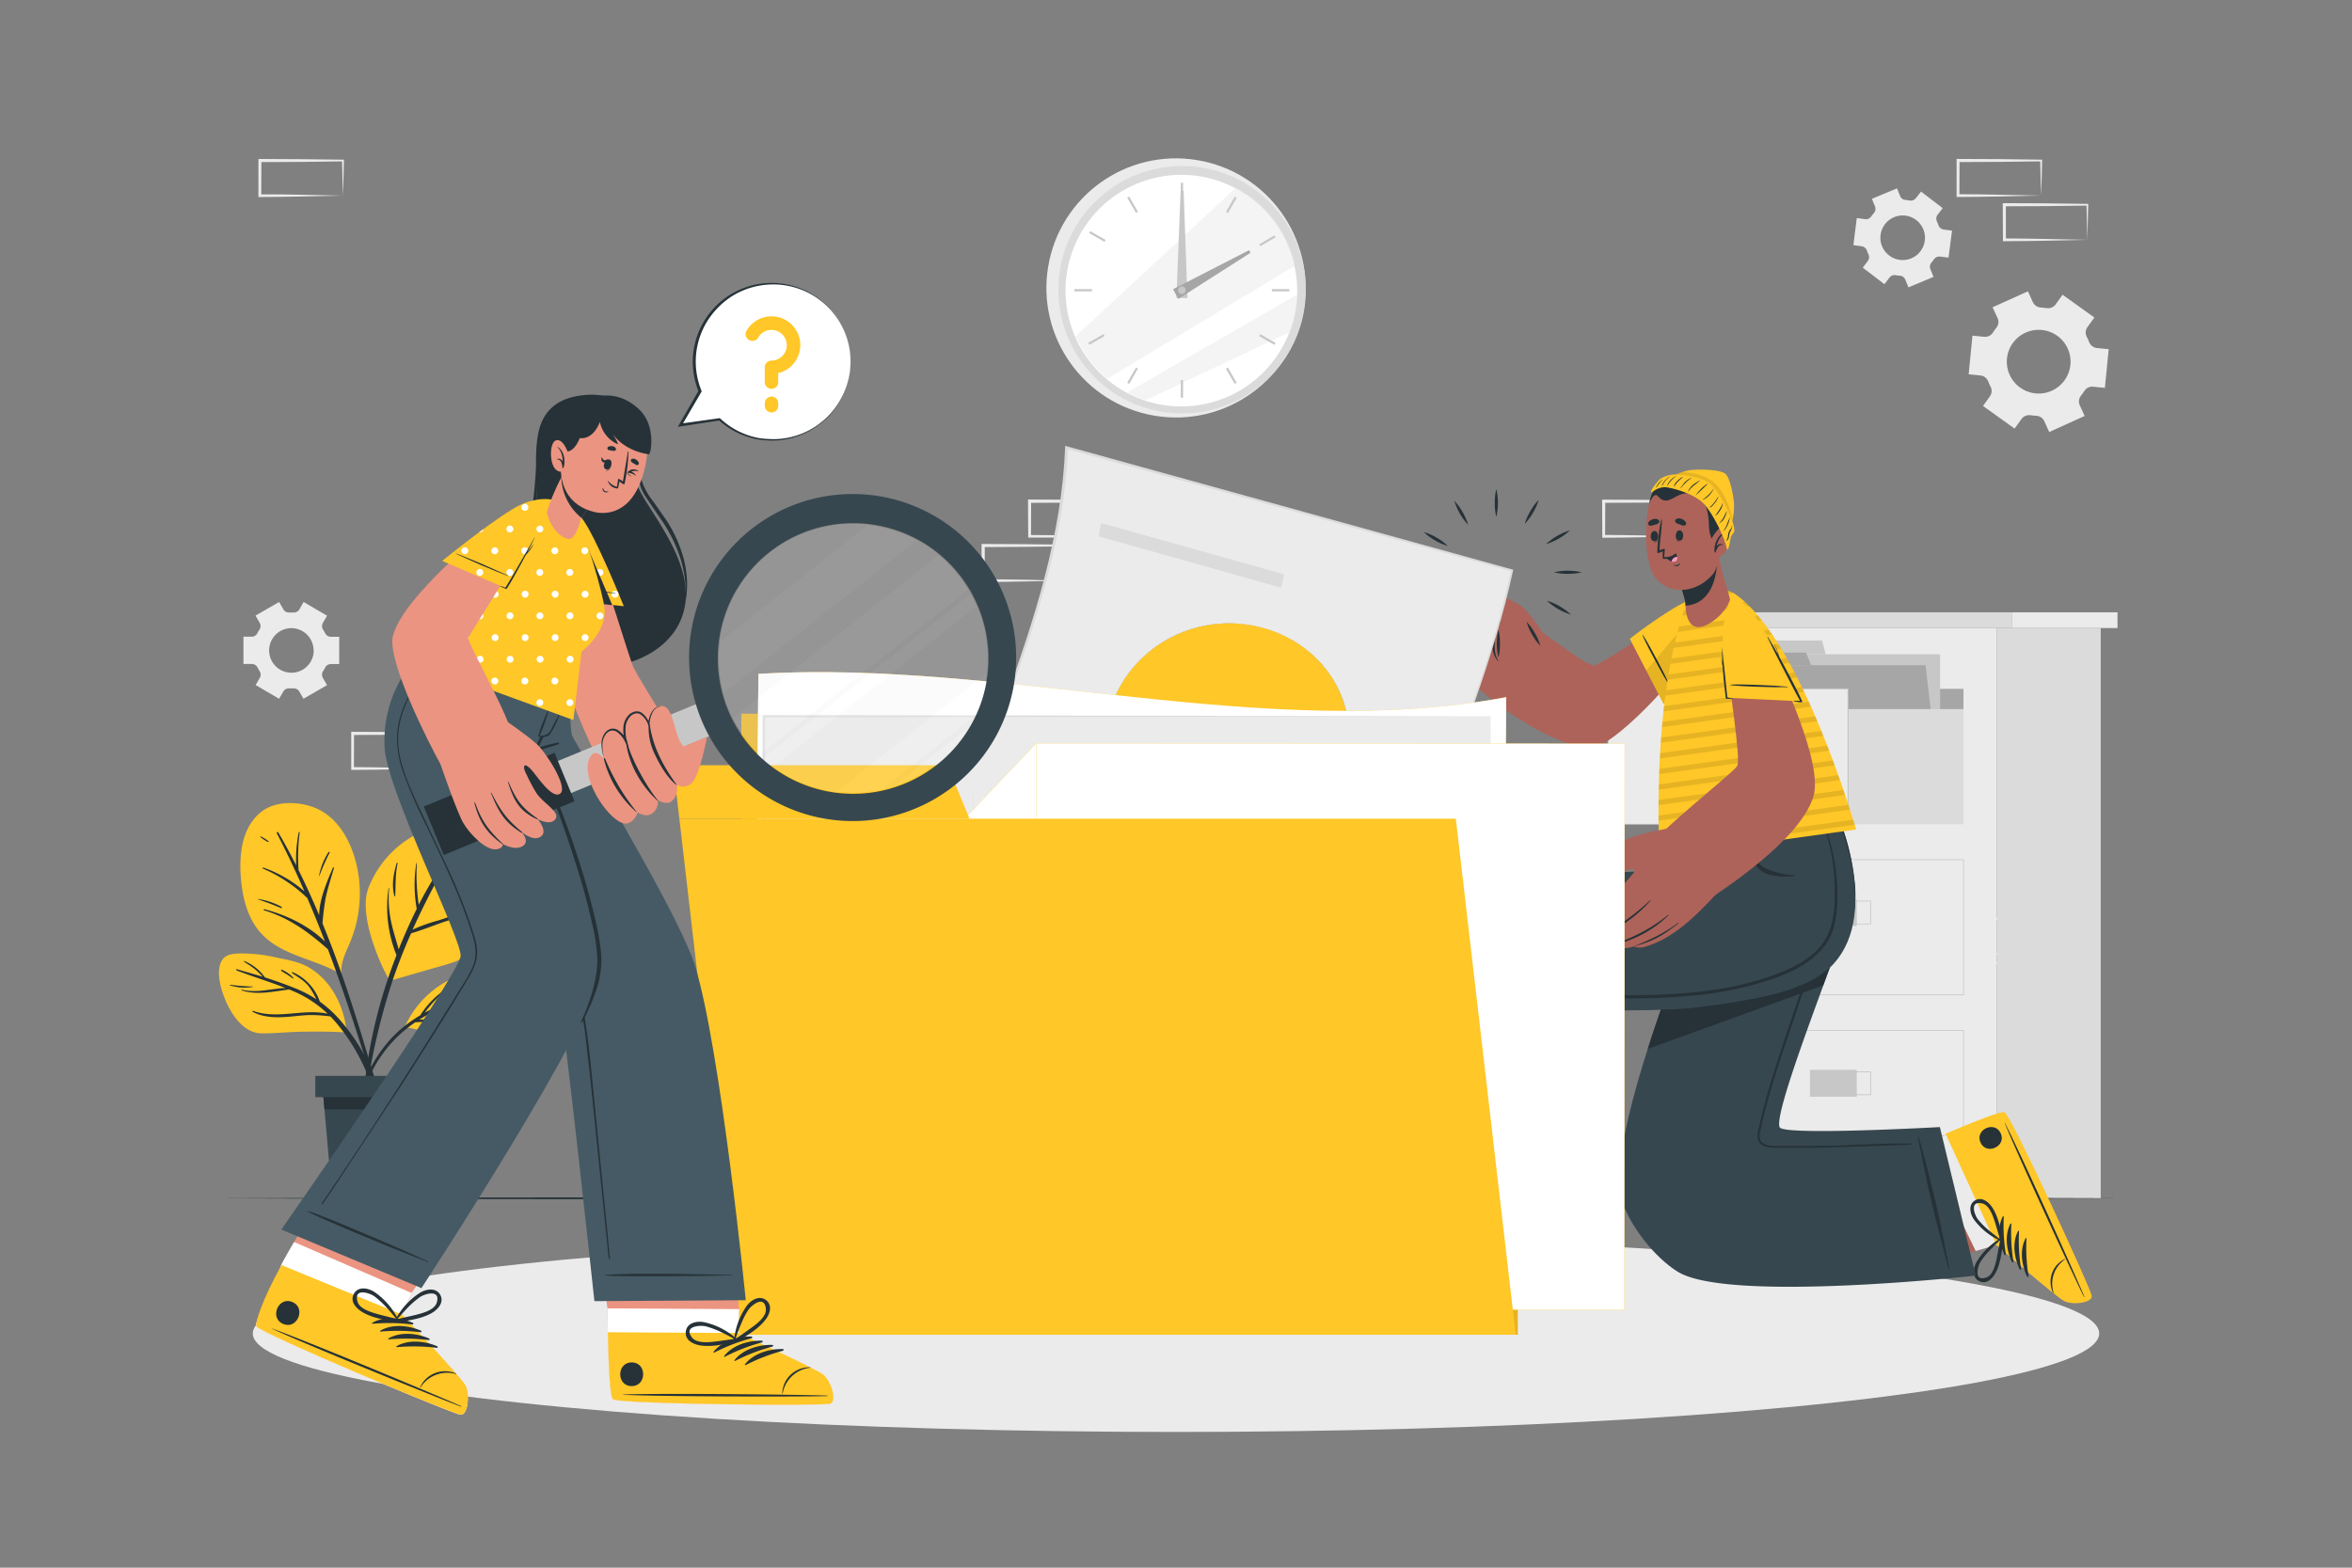 <svg xmlns="http://www.w3.org/2000/svg" xmlns:xlink="http://www.w3.org/1999/xlink" viewBox="0 0 750 500" xmlns:v="https://vecta.io/nano"><rect x="0" y="0" width="750" height="500" fill="#808080" stroke="none"/><style><![CDATA[.W{fill:#263238}.X{fill:#ffc727}.Y{fill:#ebebeb}.Z{fill:#dbdbdb}.a{fill:#fff}.b{fill:#c7c7c7}.c{fill:#eb9481}.d{fill:#ad6359}.e{fill:#37474f}.f{fill:#455a64}.g{fill:#a6a6a6}]]></style><g class="Y"><path d="M652.37 304.22l-13.12.28-6.66.11-6.7.06h-.44v-.45l-.06-11.22v-.5h.5l13.24.06 13.24.16h.28v.28l-.13 5.66zm0 0l-.14-5.65-.13-5.54.27.28-13.24.16-13.24.06.5-.5v11.19l-.45-.44 6.55.05 6.51.17zm-14.77 14.11l-13.12.28-6.67.11-6.69.06h-.44v-.45-11.19-.5h.5l13.24.07 13.24.16h.28v.27l-.13 5.66zm0 0l-.14-5.65-.13-5.54.27.28-13.24.16-13.24.06.5-.5v11.19l-.45-.44 6.55.05 6.57.12zm29.54 0l-13.12.28-6.66.11-6.7.06h-.44v-.45l-.06-11.19v-.5h.5l13.24.07 13.24.16h.28v.27l-.13 5.66zm0 0l-.14-5.65-.13-5.54.27.28-13.24.16-13.24.06.5-.5v11.19l-.45-.44 6.55.05 6.58.12zM354.79 171.07l-13.12.28-6.66.11h-6.7-.44v-.45l-.06-11.19v-.5h.5l13.24.06 13.24.16h.28v.27l-.14 5.65zm0 0l-.14-5.66-.13-5.53.27.27-13.24.16-13.24.07.5-.5-.05 11.19-.45-.45 6.55.06 6.58.11zM340 185.18l-13.12.28-6.67.11-6.69.05h-.44v-.45L313 174v-.5h.5l13.24.06 13.24.16h.28v.28l-.13 5.65zm0 0l-.14-5.66-.13-5.53.27.27-13.24.16-13.24.07.5-.5-.02 11.19-.45-.45 6.55.06 6.57.11zm29.56 0l-13.12.28-6.66.11-6.7.05h-.44v-.45l-.06-11.17v-.5h.5l13.24.06 13.24.16h.28v.28l-.13 5.65zm0 0l-.14-5.66-.13-5.53.27.27-13.24.16-13.24.07.5-.5-.05 11.19-.45-.45 6.55.06 6.58.11zm-230.68 59.93l-13.12.28-6.67.11-6.69.05h-.4v-.45-11.19-.5h.5l13.24.06 13.24.16h.28v.27l-.13 5.65zm0 0l-.14-5.66-.13-5.53.27.27-13.24.16-13.24.07.5-.5-.05 11.19-.45-.45 6.55.06 6.57.11zm398.98-74.05l-13.12.28-6.66.11-6.7.05h-.44v-.45l-.06-11.19v-.5h.5l13.24.06 13.24.17h.28v.27l-.13 5.65zm0 0l-.14-5.65-.13-5.54.27.27-13.24.17-13.24.06.5-.5-.05 11.19-.45-.45 6.55.06 6.58.11z"/><path d="M650.84 62.38l-13.12.28-6.67.11-6.69.06h-.44v-.45-11.19-.5h.5l13.24.06 13.24.17h.28v.27l-.13 5.65zm0 0l-.14-5.65-.13-5.54.27.27-13.24.17-13.24.06.5-.5-.05 11.19-.45-.45 6.55.06 6.57.11zm14.77 14.11l-13.12.28-6.66.11-6.7.05h-.44v-.45l-.06-11.19v-.5h.5l13.24.06 13.24.17h.28v.27l-.14 5.65zm0 0l-.14-5.65-.13-5.54.27.27-13.24.17-13.24.06.5-.5v11.19l-.45-.45 6.55.06 6.58.11zm-556.27-14.1l-13.13.28-6.66.11-6.69.06h-.45v-.45V51.2v-.5h.51l13.24.07 13.24.16h.27v.27l-.13 5.66zm0 0l-.15-5.65-.13-5.54.28.27-13.24.17-13.24.06.5-.5-.06 11.19-.44-.39h6.54l6.58.11zM637 101.49a2.94 2.94 0 0 1-.42 3.06l-.55.73-.52.76a2.92 2.92 0 0 1-2.75 1.38l-3.79-.37-1.21 12.33 3.78.37a3 3 0 0 1 2.45 1.89 14.9 14.9 0 0 0 .76 1.68 3 3 0 0 1-.2 3.08l-2.21 3.08 10.07 7.22 2.21-3.08a3 3 0 0 1 2.85-1.18l1.84.18a2.92 2.92 0 0 1 2.57 1.71l1.57 3.46 11.29-5.12-1.58-3.48a2.94 2.94 0 0 1 .42-3l.55-.72.52-.76a2.94 2.94 0 0 1 2.76-1.38l3.79.38 1.22-12.34-3.78-.37a3 3 0 0 1-2.45-1.88 17.09 17.09 0 0 0-.76-1.69 2.93 2.93 0 0 1 .2-3.08l2.21-3.08L657.71 94l-2.21 3.08a2.93 2.93 0 0 1-2.85 1.18l-1.85-.18a3 3 0 0 1-2.57-1.71l-1.56-3.46L635.38 98zm19 5.6a10.16 10.16 0 1 1-14.17 2.35 10.17 10.17 0 0 1 14.17-2.35zM95.48 194.35a2.07 2.07 0 0 1-1.92 1h-.64-.64a2.05 2.05 0 0 1-1.91-1L89 192l-7.52 4.34 1.33 2.31a2.05 2.05 0 0 1-.08 2.16 12.43 12.43 0 0 0-.64 1.12 2.07 2.07 0 0 1-1.84 1.14h-2.62v8.69h2.66a2.07 2.07 0 0 1 1.84 1.14 12.43 12.43 0 0 0 .64 1.12 2.05 2.05 0 0 1 .08 2.16l-1.33 2.31 7.48 4.38 1.34-2.32a2 2 0 0 1 1.9-1h.64.64a2.08 2.08 0 0 1 1.92 1l1.33 2.31 7.52-4.34-1.33-2.3a2.09 2.09 0 0 1 .07-2.17 11.27 11.27 0 0 0 .65-1.12 2.07 2.07 0 0 1 1.84-1.14h2.65v-8.69h-2.65a2.07 2.07 0 0 1-1.84-1.14 11.27 11.27 0 0 0-.65-1.12 2.09 2.09 0 0 1-.07-2.17l1.33-2.3-7.48-4.37zm4.56 13.1a7.11 7.11 0 1 1-7.12-7.11 7.12 7.12 0 0 1 7.08 7.11zm510.9-144.26a2.05 2.05 0 0 1-2 .76l-.63-.1-.64-.07a2 2 0 0 1-1.76-1.24l-1-2.46-8 3.33 1 2.46a2.07 2.07 0 0 1-.41 2.13 11.43 11.43 0 0 0-.78 1 2.08 2.08 0 0 1-2 .9l-2.63-.35-1.09 8.64 2.63.35a2.06 2.06 0 0 1 1.67 1.36 12.63 12.63 0 0 0 .5 1.2 2.06 2.06 0 0 1-.2 2.15l-1.6 2.12 6.9 5.27 1.62-2.12a2.06 2.06 0 0 1 2-.75l.64.1.63.06a2.07 2.07 0 0 1 1.77 1.25l1 2.47 8-3.34-1-2.45a2.07 2.07 0 0 1 .35-2.14 11.67 11.67 0 0 0 .79-1 2.06 2.06 0 0 1 2-.89l2.64.34 1.12-8.61-2.63-.34a2.07 2.07 0 0 1-1.68-1.37 10.47 10.47 0 0 0-.5-1.2 2.1 2.1 0 0 1 .21-2.16l1.62-2.11-6.9-5.27zm2.83 13.59a7.11 7.11 0 1 1-6.13-8 7.11 7.11 0 0 1 6.13 8zm-74.8 123.53h97.79v181.87h-97.79z"/></g><path d="M534.23 195.29h107.26v5.02H534.23z" class="Z"/><path d="M641.49 195.29h33.73v5.02h-33.73z" class="Y"/><path d="M636.75 200.31h33.13v181.87h-33.13z" class="Z"/><g class="b"><path d="M626.23 317.43h-76.74v-43.38h76.74zm-76.49-.25H626V274.3h-76.26zm27.41-30.45h14.94v8.59h-14.94z"/><path d="M596.63 294.8h-15.19v-7.55h15.19zm-14.94-.25h14.69v-7.05h-14.69zm44.54 77.36h-76.74v-43.38h76.74zm-76.49-.25H626v-42.88h-76.26zm27.41-30.45h14.94v8.59h-14.94z"/><path d="M596.63,349.28H581.44v-7.54h15.19ZM581.69,349h14.69v-7H581.69Z"/></g><path d="M549.62 219.7h76.49v43.12h-76.49z" class="g"/><g class="b"><path d="M560.43 208.66h58.23v42.21h-58.23z"/><path d="M581 204.28h-20.57v4.38h21.75l-1.18-4.38z"/></g><g class="g"><path d="M618.5 250.86h-58.23l-4.49-38.7h58.23l4.49 38.7z"/><path d="M575.89 208.15h-20.57l.46 4.01h21.76l-1.65-4.01z"/></g><path d="M512.77 219.7h76.49v43.12h-76.49z" class="Y"/><g class="b"><path d="M589.38 263h-76.74v-43.43h76.74zm-76.49-.25h76.24v-42.93h-76.24zm27.41-30.5h14.94v8.59H540.3z"/><path d="M559.78,240.31H544.59v-7.54h15.19Zm-14.94-.25h14.69v-7H544.84Z"/></g><path d="M589.44 226.16h36.66v36.66h-36.66z" class="Z"/><circle cx="375" cy="91.65" r="41.34" transform="matrix(.164 -.986 .986 .164 223.13 446.55)" class="Y"/><circle cx="376.89" cy="92.57" r="39.44" transform="matrix(.741 -.672 .672 .741 35.47 277.08)" class="Z"/><circle cx="376.89" cy="92.57" r="36.95" transform="matrix(.971 -.237 .237 .971 -11.2 92.13)" class="a"/><path d="M413 84.72l-59.94 36.09A37 37 0 0 1 343 107.24l51.12-47.39A37.05 37.05 0 0 1 413 84.72zm.82 9.14a36.75 36.75 0 0 1-2.44 12l-46.09 21.8a37.1 37.1 0 0 1-5.82-2.5l54.35-31.3z" opacity=".5" class="Y"/><g class="b"><path d="M376.54 58.3h.71v5.6h-.71zm-17.103 4.745l.615-.355 2.8 4.85-.615.355zm-12.121 11.296l.355-.618 4.872 2.8-.355.618zM342.62 92.21h5.6v.71h-5.6zm4.408 17.147l4.849-2.801.355.615-4.849 2.801zm12.422 12.717l2.797-4.852.615.355-2.797 4.852zm17.09-.834h.71v5.6h-.71zm14.376-3.663l.615-.355 2.8 4.85-.615.355z"/><path d="M401.531 107.198l.355-.615 4.85 2.8-.355.615zm4.029-14.988h5.6v.71h-5.6zm-4.029-14.317l4.849-2.801.355.615-4.849 2.801zM390.945 67.58l2.798-4.851.615.355-2.798 4.851zm-13.515-6.75l1.22 34.23-3.51-.04 1.34-34.2.95.01z"/></g><path d="M398.75 80.63l-23.03 14.7-1.67-3.08 24.25-12.46.45.84z" class="g"/><path d="M378.09 92.57a1.2 1.2 0 1 1-1.2-1.2 1.19 1.19 0 0 1 1.2 1.2z" class="b"/><path d="M68.96 382.18l76.01-.24 76.01-.09 152.02-.17 152.02.17 76.01.09 76.01.24-76.01.25-76.01.08-152.02.17-152.02-.17-76.01-.09-76.01-.24z" class="W"/><ellipse cx="375" cy="425.29" rx="294.39" ry="31.42" class="Y"/><path d="M114.33 279.14a40.8 40.8 0 0 1-.79 15.64 43.77 43.77 0 0 1-2.4 6.91c-1.25 2.87-2.55 5.66-2.23 8.79.3.2-.74.17-.77-.13-8.37-4.77-19.1-5.64-25.54-13.43-3-3.69-4.59-8.37-5.32-13-.79-5.09-1-10.73.3-15.75 1.11-4.25 3.59-8.34 7.58-10.42s9.51-2 13.84-.62c9.35 2.87 14 12.96 15.33 22.01z" class="X"/><path d="M118.62 341.08l-3.45-11.41c-2.3-7.43-4.69-14.84-7.33-22.17q-2.37-6.57-5-13a79.76 79.76 0 0 1 1-8.09c.7-3.24 1.72-6.38 2.66-9.55.06-.2-.25-.3-.33-.11-1.88 4.37-4.33 10-4.4 15.15q-3.06-7.31-6.57-14.4a61 61 0 0 1 .37-12 .15.15 0 0 0-.29-.05 42.46 42.46 0 0 0-.83 10.55c-1.8-3.55-3.69-7.06-5.71-10.51-.18-.32-.61 0-.45.31 3.15 6.05 6.06 12.24 8.8 18.5A40.43 40.43 0 0 0 84 276.71c-.21-.07-.37.23-.15.32a47.63 47.63 0 0 1 14.15 9.4q2.94 6.87 5.62 13.87c-5.23-5.14-12.4-8.51-19.33-10.32-.24-.07-.3.3-.07.36 8 2.42 14.25 7 20.35 12.43q1.07 2.82 2.09 5.66 3.87 10.76 7.38 21.65 1.7 5.21 3.32 10.44c1.17 3.76 2.09 7.72 3.61 11.34.15.35.77.27.69-.15-.66-3.59-1.99-7.12-3.04-10.63zm-13.88-69.27a20.71 20.71 0 0 0-3 7.51.06.06 0 0 0 .12 0 66.27 66.27 0 0 1 3.26-7.37c.12-.2-.24-.36-.38-.14zm-14.93 17.44a22 22 0 0 0-7.51-2.53c-.07 0-.11.09 0 .12l3.7 1.32 3.66 1.47a.21.21 0 0 0 .15-.38zm-4.2-20.98a14.71 14.71 0 0 0-2.42-1.49.13.13 0 0 0-.14.21 14.51 14.51 0 0 0 2.38 1.55c.16.09.33-.17.18-.27z" class="W"/><path d="M142.54 307.56l-18.11 5.21c-.53.16-10.71-19.37-7-29.42a32.81 32.81 0 0 1 20.48-19.44c4.31-1.47 9.6-2.69 14.14-1.69 4 .89 6.9 4.2 8.21 8 1.79 5.17 1.2 11.33.22 16.61a28.91 28.91 0 0 1-5.93 13.55c-3.23 3.81-7.31 5.79-12.01 7.18z" class="X"/><path d="M151.28 289a80.62 80.62 0 0 1-11.82 4.66 49.37 49.37 0 0 0-7.89 2.85c2.55-5.67 5.34-11.23 8.3-16.73 3.9-1.13 8-2.89 10.93-5.64a.17.17 0 0 0-.22-.26c-3.21 2.27-6.75 3.63-10.31 5.17q1.2-2.22 2.44-4.44c.23-.41-.34-.82-.61-.42a127.13 127.13 0 0 0-8.57 14.38 66.55 66.55 0 0 1-.62-13.17.09.09 0 1 0-.17 0 43.71 43.71 0 0 0 .15 14.48c-2.12 4.22-4 8.55-5.77 12.92-.69-2.63-1.58-5.22-2.18-7.87a36.23 36.23 0 0 1-.87-11.6c0-.11-.15-.12-.17 0a40.92 40.92 0 0 0 2.53 21.3c-1 2.63-2 5.28-2.85 7.92a157.92 157.92 0 0 0-8 41.82.26.26 0 0 0 .51 0 207.91 207.91 0 0 1 9-41.33c1.75-5.25 3.76-10.35 6-15.36 3.56-1.05 7.1-2.48 10.6-3.69a33.28 33.28 0 0 0 9.77-4.79.135.135 0 0 0-.18-.2zm5.62-5.67c-3.69 1.31-7.18 3.15-10.87 4.48-.17.06-.07.33.11.3 3.89-.81 7.76-2 10.9-4.57.12-.09-.04-.25-.14-.21zm-30.1-7.95c0-.2-.24-.31-.3-.11-1 3.4-1.71 7-.73 10.48a.13.13 0 0 0 .26 0c.18-3.52-.03-6.92.77-10.37zm15.2-7.85a9 9 0 0 0-1.6 5.78c0 .13.21.2.25.05.45-1.94 1.2-3.72 1.79-5.6a.25.25 0 0 0-.44-.23z" class="W"/><path d="M70.85 316.17c1.76 5.61 6 13.36 12.61 13.42 4.31 0 8.65-.47 13-.53 4.63-.07 9.27-.06 13.88.22.38 0-.55-13.86-11.67-20.62-3.12-1.89-6.93-2.49-10.46-3.25a48.06 48.06 0 0 0-12.36-1.29c-2.55.1-4.68.64-5.59 3.26s-.26 6.13.59 8.79z" class="X"/><path d="M75.63 309.15l8.14 2.36a27.26 27.26 0 0 0-2.24-2.19c-1.16-1-2.44-1.74-3.69-2.59-.11-.07 0-.27.09-.22a15.34 15.34 0 0 1 6.56 5.22 150.67 150.67 0 0 1 10 3.62 38.5 38.5 0 0 1 6.37 3.35 25.75 25.75 0 0 0-2.31-4c-1.47-1.91-3.47-3-5.4-4.33a.172.172 0 0 1 .17-.3 15.82 15.82 0 0 1 8.67 9.4 37.34 37.34 0 0 1 6.31 5.73c7.36 8.36 13.15 19.48 13.17 30.82 0 .27-.43.35-.48.07a62.94 62.94 0 0 0-14-30.14q-.8-.92-1.62-1.77a51.34 51.34 0 0 0-6.08-.45c-2.37 0-4.72.35-7.07.54-3.88.32-8.18.36-11.68-1.59-.15-.08 0-.35.12-.29 7.81 2.84 16-.76 23.82.93a36.62 36.62 0 0 0-11.54-7.44l-.71-.29c-5 .6-10.3 1.91-15.18.28a.12.12 0 0 1 .06-.23c4.72 1.18 9.24-.3 13.89-.54-5.07-2-10.23-3.54-15.31-5.5-.51-.18-.52-.6-.06-.45zm-2.21 4.94a68.57 68.57 0 0 0 7.29.55c.06 0 .08.09 0 .1a15.07 15.07 0 0 1-7.36-.47c-.1-.03-.05-.2.07-.18zm16.47-4.81a11.79 11.79 0 0 1 3.61 2.51c.13.11 0 .34-.18.23l-1.88-1.27a18.66 18.66 0 0 1-1.76-1.11.22.22 0 0 1 .21-.36z" class="W"/><path d="M129.16 327.33c-.08.19.18.36.28.16h0a.26.26 0 0 0 .18.12 112.14 112.14 0 0 0 13.59 2.39c3.68.32 7.92.53 11.14-1.61 4.36-2.89 7.23-10.62 4.87-15.53-2.79-5.83-11.2-2.67-15.42-.59a30.9 30.9 0 0 0-14.64 15.06z" class="X"/><path d="M125.9 330a43.39 43.39 0 0 1 8.11-6.18 27.84 27.84 0 0 1 8.22-8.38c.16-.11.3.14.15.25a37.4 37.4 0 0 0-6.93 7.3 76 76 0 0 1 10.18-4.63 13.53 13.53 0 0 1 5.46-5.48s.11 0 .06.07a22.51 22.51 0 0 0-4.94 5.19l6.25-2.19c.19-.06.26.23.08.3-3.72 1.45-7.52 3-11.2 4.75a43.44 43.44 0 0 0 13.56 0 .1.1 0 1 1 0 .19 26.7 26.7 0 0 1-14.38.21 71 71 0 0 0-6.83 3.82 17.26 17.26 0 0 1 5.52.46 41.68 41.68 0 0 0 9.69 1.09c.12 0 .16.2 0 .22-5.62 1-10.94-1.59-16.51-.92a41.35 41.35 0 0 0-14.27 16.68c-2.34 4.78-3.62 9.84-5.51 14.77a.182.182 0 0 1-.35-.1C114 347.69 118.81 337 125.9 330zm16.95-13.31a6.54 6.54 0 0 1 1.44-1.75 5.73 5.73 0 0 1 1.71-1.24c.06 0 .09.06.06.09-.46.53-1.11.91-1.6 1.41l-1.43 1.59a.103.103 0 0 1-.18-.1zm9.28 3.02c.83-.21 1.71-.2 2.56-.37a23.56 23.56 0 0 0 2.48-.74.1.1 0 0 1 .08.18 8.29 8.29 0 0 1-5.12 1.19.13.13 0 0 1 0-.26z" class="W"/><path d="M102.73 345.43l.74 8.38 2.5 28.3h22.16l3.13-28.3.93-8.38h-29.46z" class="e"/><path d="M102.73 345.43l.74 8.38h27.79l.93-8.38h-29.46z" class="W"/><path d="M134.38 349.94h-33.84v-6.8h33.84z" class="e"/><path d="M666.82 413c-.24-2.19-25.4-56.41-27.67-57.86-.86-.57-9 2.64-18.66 6.79l-.31.13c-2 .85-38.88 10.76-38.88 10.76l16.34 35.49L636 397.27l.58-.29s18.92 16.45 21.58 17.78 8.91.47 8.66-1.76z" class="d"/><path d="M613.17 364.16L630 399l6-1.75.59-.28s18.92 16.45 21.58 17.78 8.88.47 8.63-1.71-25.4-56.42-27.67-57.87c-.85-.57-9 2.63-18.67 6.79l-.29.13c-.48.23-3.17 1.01-7 2.07z" class="Y"/><path d="M667 413.32c-.24-2.21-25.45-57.06-27.74-58.54-.86-.57-9.06 2.64-18.86 6.8L636.58 397s19 16.68 21.73 18 8.96.53 8.69-1.68z" class="X"/><g class="W"><path d="M664.48 413.54c-4.46-9.09-21.56-46.17-25.27-55.49 0-.08 0-.1.06 0 4.61 8.91 21.41 46.13 25.36 55.45.08.17-.06.23-.15.04zm-9.76-1.14a8.1 8.1 0 0 1-.29-6.53 7.86 7.86 0 0 1 4-4.31c.06 0 .11.07.06.11a9.38 9.38 0 0 0-3.62 10.68c-.01.07-.12.12-.15.05zm-15.58-12.27c-1.75-3.66-2.41-8.52-.45-12.19.08-.14.28 0 .27.1a56.18 56.18 0 0 0 .66 11.94.251.251 0 0 1-.48.15zm2.41 2.33c-1.74-3.66-2.4-8.52-.45-12.19.08-.14.28 0 .27.1a56.8 56.8 0 0 0 .66 11.94.251.251 0 0 1-.48.15z"/><path d="M644 404.79c-1.75-3.66-2.41-8.52-.45-12.19.07-.14.27 0 .27.1a55.62 55.62 0 0 0 .66 11.95.25.25 0 0 1-.48.14zm2.38 2.33c-1.74-3.65-2.41-8.52-.45-12.19.08-.14.28 0 .27.1a56.27 56.27 0 0 0 .66 12 .25.25 0 0 1-.48.09zm-14.82-42.72c-1.89-4.13 4.53-7.07 6.42-2.93s-4.53 7.07-6.42 2.93zm4.85 41.44c1.65-3.16 1.87-6.93 2.47-10.38.07-.36-.3-.57-.6-.52a.1.1 0 0 0-.16-.07 21.29 21.29 0 0 0-7.87 7.67c-1.07 1.89-1.5 4.93.9 6.08s4.29-.93 5.26-2.78zm-3 1.58c-4.18 1.47-2.76-3.55-1.91-4.91a21.49 21.49 0 0 1 1.86-2.49c1.38-1.65 3-3.08 4.5-4.58-.4 1.68-.66 3.38-1 5.07-.37 2.01-1.12 6.09-3.42 6.91z"/><path d="M629.77 382.88c-2.27 1.39-1.53 4.37-.27 6.14a21.29 21.29 0 0 0 8.62 6.82.11.11 0 0 0 .15-.08c.31 0 .65-.24.55-.59-1-3.37-1.57-7.09-3.54-10.07-1.14-1.74-3.36-3.54-5.51-2.22zm6.55 7.48c.51 1.65.94 3.31 1.51 4.94-1.68-1.34-3.4-2.59-5-4.1a25.32 25.32 0 0 1-2.11-2.28c-1-1.26-2.9-6.12 1.4-5.08 2.42.57 3.59 4.56 4.2 6.52z"/></g><path d="M532.89 257.1s.68 21.26 3.86 31.72l4.52 2.49s-26.4 63.22-24.9 87.55c.49 8 9.53 21.08 18.65 26.76 16.14 10 95 1.23 95 1.23l-11.44-47.38s-49.82 2.78-51.08.08c-1.6-3.42 8.32-30 16.25-51.62.8-2.18 8.77-10.24 7.84-24.81a75.62 75.62 0 0 0-6.86-26z" class="e"/><g class="W"><path d="M609.44 364.74c-10.86-.2-19.72.72-30.59.73h-12.32a12.31 12.31 0 0 1-2.84-.25 3.49 3.49 0 0 1-2.18-1.3c-.73-1.08-.34-2.45-.09-3.61.55-2.56 1.17-5.1 1.84-7.63 2.74-10.26 6.31-20.29 9.68-30.37q2.59-7.79 5.2-15.56c.42-1.26.84-2.53 1.37-3.75a32.68 32.68 0 0 1 1.71-3.26 30.26 30.26 0 0 0 2.95-6.41c2.94-9.66.11-19.66-3.32-28.78l-1.44-3.65c0-.09-.17 0-.14 0 3.13 9.62 6.87 19.64 4.76 29.91a24.38 24.38 0 0 1-2.51 6.91c-.6 1.1-1.26 2.17-1.84 3.28a26.57 26.57 0 0 0-1.52 3.51c-1.84 5.1-3.47 10.29-5.2 15.43-3.43 10.22-7 20.42-9.91 30.83-.71 2.59-1.37 5.2-1.95 7.82-.43 1.93-1.4 4.57.28 6.17 1.24 1.17 3.18 1.32 4.79 1.33h8.13c11 0 33.79-1 35.15-1a.19.19 0 0 0-.01-.35zm12.16 39.91l-3.31-16.6c-1.22-5.5-2.56-11-4-16.48l-1.24-4.63c-.19-.73-.39-1.47-.61-2.2a18.61 18.61 0 0 0-.67-2.2.07.07 0 0 0-.14 0 29.59 29.59 0 0 0 .76 4.25l.8 4 1.74 8.23c1.2 5.49 2.57 10.93 4 16.37q1.19 4.63 2.4 9.27a.14.14 0 0 0 .27-.01z"/><path d="M525.42 334.56l55.94-20.26 2.33-6.37c.76-2.09 8.77-10.24 7.85-24.81a75.36 75.36 0 0 0-6.86-26h-51.79s.68 21.26 3.87 31.72c0 0 3.47 1.84 4.51 2.49 0-.02-8.71 20.85-15.85 43.23z"/></g><path d="M440.38 415.59c2.11.64 61.85-1.34 64.08-2.86.86-.56 1.07-9.29 1-19.83v-.33c0-2.18-.94-38.62-.94-38.62l-41.82 1.26 4.2 38.2v.66s-22.53 11-24.8 12.91-3.83 8.02-1.72 8.61z" class="d"/><path d="M440.38 415.6c2.11.63 61.85-1.35 64.08-2.87.85-.57 1.08-9.29 1-19.83v-.34c0-.59 0-3.55-.18-8l-39.2 1.5.81 7.37v.65s-22.53 11-24.81 12.92-3.81 8-1.7 8.6z" class="Y"/><path d="M439.93 415.85c2.13.64 62.46-1.37 64.71-2.9.86-.58 1.07-9.38 1-20l-38.9 1.19s-22.76 11.1-25 13-3.95 8.08-1.81 8.71z" class="X"/><g class="W"><path d="M440.71 413.41c10.1-.58 50.92-2 61-1.8.08 0 .08.06 0 .06-10 .8-50.82 1.88-61 1.91-.21 0-.21-.16 0-.17zm4.83-8.56a8.08 8.08 0 0 1 6.13 2.27 7.79 7.79 0 0 1 2.44 5.32c0 .06-.11.07-.12 0a9.38 9.38 0 0 0-8.44-7.47.07.07 0 0 1-.01-.12zm17.35-9.61c4.05-.19 8.79 1.08 11.41 4.31.1.13-.08.27-.2.21a56.78 56.78 0 0 0-11.26-4 .261.261 0 0 1 .05-.52zm-3.08 1.33c4-.2 8.78 1.08 11.41 4.3.1.13-.08.27-.2.21a56 56 0 0 0-11.27-4 .257.257 0 0 1 .06-.51z"/><path d="M456.72 397.89c4-.19 8.79 1.08 11.41 4.31.11.12-.07.26-.2.21a55.33 55.33 0 0 0-11.26-4 .261.261 0 0 1 .05-.52zm-3.08 1.32c4-.19 8.78 1.08 11.41 4.31.1.12-.08.27-.2.21a55.42 55.42 0 0 0-11.27-4 .262.262 0 0 1 .06-.52zm45.12 2.88c4.54-.14 4.77 6.92.22 7.06s-4.77-6.92-.22-7.06zm-40.08-11.58c2.27 2.75 5.66 4.41 8.61 6.31a.5.5 0 0 0 .72-.35.11.11 0 0 0 .12-.12 21.21 21.21 0 0 0-4-10.23c-1.33-1.73-4-3.3-5.95-1.53s-.83 4.32.5 5.92zm-.3-3.35c.25-4.41 4.34-1.16 5.26.14a21.22 21.22 0 0 1 1.57 2.69 62.68 62.68 0 0 1 2.48 5.92c-1.39-1-2.85-1.92-4.28-2.88-1.7-1.16-5.17-3.43-5.03-5.87z"/><path d="M482.42 393.28c-.41-2.63-3.44-3.1-5.56-2.62a21.3 21.3 0 0 0-9.63 5.31.11.11 0 0 0 0 .17.5.5 0 0 0 .33.73c3.48.42 7.15 1.3 10.66.64 2.06-.38 4.58-1.74 4.2-4.23zm-9.42 3.15c-1.72-.17-3.42-.42-5.14-.52a64.09 64.09 0 0 1 5.69-3 23.7 23.7 0 0 1 2.92-1.06c1.55-.41 6.77-.31 4.14 3.26-1.45 1.98-5.61 1.51-7.61 1.32z"/></g><path d="M463.53 390.5h46.78s-8.33-63.69-5.56-67.85c1.22-1.83 62 4.26 79.72-15 16.25-17.6-.28-50.57-.28-50.57h-49.86s-1 14.13-3.7 19.78c-1.15 2.42-56.83-1-65.55 14.88-11.65 21.26-1.55 98.76-1.55 98.76z" class="e"/><g class="W"><path d="M505.38 381.6l-15.86-.36a401.45 401.45 0 0 0-15.89.32l-6.62.33a17.32 17.32 0 0 0-2.16.18.07.07 0 0 0 0 .14c1.15.2 13.12.33 15.75.34 5.26 0 10.52-.14 15.78-.33q4.49-.15 9-.34c.15 0 .17-.28 0-.28zm30.99-109.24l.58-4.49c.4-3.42.76-6.86.86-10.3 0-.27-.38-.25-.41 0l-.86 8c-.3 2.68-.53 5.32-1 7.92-.15.79-.48 2.1-1.49 2.12-1.35 0-1.6-1.8-1.72-2.79a44.13 44.13 0 0 1-.13-7.45c.14-2.82.5-5.64.81-8.45 0-.1-.16-.12-.18 0-1.16 5.47-2.27 11.2-1.31 16.79a3.08 3.08 0 0 0 1.81 2.63h.06a.15.15 0 0 0 0 .09v.48a2.54 2.54 0 0 0 0 .39v.83a.2.2 0 0 0 .4 0 .17.17 0 0 0 .15-.14 4.42 4.42 0 0 0 0-1.62 2 2 0 0 0 1.66-.89 7 7 0 0 0 .77-3.12z"/><path d="M531.41 276.41a80.17 80.17 0 0 1 10.72 8.82c.14.13 0 .34-.17.23-3.66-2.83-7.41-5.6-10.9-8.62-.28-.23.05-.62.35-.43zm40.98 2.71a20.36 20.36 0 0 1-3.22-.25 24.42 24.42 0 0 1-2.8-.71c-1.73-.51-3.83-1.11-5.09-2.48a18.07 18.07 0 0 1-2.89-5 20.13 20.13 0 0 1-1.7-5.94c0-.09-.15-.09-.14 0a30.53 30.53 0 0 0 1.06 6.29 18.93 18.93 0 0 0 1.18 3 8.23 8.23 0 0 0 7.29 5.29 17.32 17.32 0 0 0 6.34 0c.14.01.1-.19-.03-.2zm-72.68 40.52a2.74 2.74 0 0 1 2.29-2.18 22.71 22.71 0 0 1 4-.08l9.36.07c12.27 0 24.65-.32 36.73-2.74a85.81 85.81 0 0 0 17.17-5.18c4.69-2 9.37-4.81 12.29-9.12 3.36-5 3.63-11.45 3.51-17.26a65.9 65.9 0 0 0-3-18.47 53.47 53.47 0 0 0-1.61-4.49c0-.09.1-.17.14-.08a63.86 63.86 0 0 1 4.87 17.83 61.49 61.49 0 0 1 .41 9.1 34.7 34.7 0 0 1-1.15 8.84c-3.18 10.86-15.35 15.35-25.2 18.11-11.84 3.32-24.2 4.24-36.45 4.42-6.16.1-12.32 0-18.48-.08-1.17 0-3.11-.35-3.81.89a6.82 6.82 0 0 0-.55 2.24c-.14.86-.23 1.74-.3 2.61a75 75 0 0 0 .13 9.83q.6 10 1.38 19.93l1.76 20c.12 1.64.28 3.27.44 4.91 0 .18-.31.22-.33 0-1.71-13.2-2.94-26.45-3.8-39.73l-.55-9.85a35.27 35.27 0 0 1 .75-9.52zm29.96 2.44a101 101 0 0 0 12.42-.91c3.88-.48 7.75-1 11.61-1.67 6.7-1.14 13.56-2.4 19.89-5a34.59 34.59 0 0 0 9.59-5.56.081.081 0 0 1 .11.12c-4.79 4.65-10.87 7.38-17.25 9.12a139.86 139.86 0 0 1-22.34 3.92 121.91 121.91 0 0 1-14.05.41.24.24 0 0 1 .02-.43z"/></g><g class="d"><path d="M545.15 198.71c-6.45 14.75-28.44 36.95-35.79 39.27-9.05 2.86-30.57-11.14-39.13-19.68-3.53-3.52 9-20.86 14.92-20.5 3.26.2 21 15.69 23.66 14.36 6.41-3.22 15.19-9.5 27.76-18 6.84-4.61 12.6-4.63 8.58 4.55z"/><path d="M492.59 202.8s-4.17-6.37-6.62-8.76-14.87-7.94-16.22-5.33c-1.74 3.37 4.79 8 8.29 9.83 0 0-4.05 7.8-.07 12.13s14.62-7.87 14.62-7.87z"/><path d="M472.91,220.57c-2.63-1.27-14.16-8.14-16.94-10.77s-10.24-10.79-8.44-13.12,4.17-.13,4.17-.13-2.6-3.94-.58-6.12,5.61,1.37,5.61,1.37-2.38-4.24-.21-6.27,5.18,2.15,5.18,2.15-2.36-3.78.14-4.7c3-1.11,6.56,6.34,9.85,9,.75.6,16,11.23,16,11.23Z"/></g><path d="M461.43 187.32c2.63 5.48 4.73 7.42 9.8 10.6.09.06 0 .22-.09.17-5.24-2.66-8.22-4.72-10-10.65-.06-.29.17-.38.29-.12zm-4.91 4.05c3.23 5.44 5.49 7.57 10.55 11.29.07.05 0 .18-.09.13-5.27-3.23-8.2-5.35-10.7-11.22-.12-.26.1-.45.24-.2zm-4.52 5.36c3.51 5.05 5.88 7.49 11.26 10.47a.12.12 0 0 1-.1.21c-5.78-2.51-8.76-5.53-11.3-10.55-.21-.35-.12-.44.14-.13zm17.58-6.94c.62 4.23 5.37 6.35 8.63 8.39a.36.36 0 0 1 .05.58c-1.48 3.38-2.57 8.58-.53 11.9a.093.093 0 0 1-.15.11c-2.67-3.27-2-8.46-.15-12.07-3.38-2-8-4.38-7.89-8.9 0-.03.03-.03.04-.01z" class="W"/><path d="M519.71 203.74l10.79 20.84s14.8-21.15 17.39-28.6c2.92-8.38-2-8-9.63-4.43s-18.55 12.19-18.55 12.19z" class="X"/><path d="M523.86 202.52c1.73 2.47 5.89 10.6 6.59 11.94.37.71 1.72 3.59 2.09 4.29.05.09-.1.14-.15.05-.71-1.33-1.57-2.6-2.29-3.93s-5.25-9.46-6.35-12.29a.07.07 0 0 1 .11-.06z" class="W"/><path d="M547.89 196c-2.59 7.45-17.39 28.6-17.39 28.6l-5.56-10.74 20.89-24.71c2.75-.07 3.8 1.85 2.06 6.85z" opacity=".1"/><path d="M591.91 264.56l-62.71 8.72c.17 1.23-3.32-49.61 8.85-81.49.83-2.17 10.38-5.71 15.28-2.31 21.48 14.91 38.67 75.88 38.58 75.08z" class="X"/><path d="M552.81 189.16l-14.29 2a11.58 11.58 0 0 1 4.43-2.25l5.75-.79a9.22 9.22 0 0 1 4.11 1.04zm3.62 2.81L537 194.65l-.57 1.72 21.48-3q-.73-.72-1.48-1.37zm4.16 4.37l-25.18 3.48-.47 1.7 26.86-3.7-1.21-1.48zm3.46 4.48l-30 4.13-.39 1.7 31.4-4.33-1.01-1.5zm3 4.52L533 210.05q-.18.84-.33 1.68l35.33-4.87zm2.71 4.58L532 215.13q-.15.84-.27 1.68l38.85-5.36c-.24-.52-.52-1.02-.81-1.53zm2.5 4.61l-41 5.65-.23 1.67 42-5.79q-.36-.78-.76-1.53zm2.33 4.62l-44 6.07-.19 1.67 44.9-6.2-.7-1.54zm2.19 4.65l-46.69 6.44-.15 1.67 47.53-6.56zm2.05 4.66l-49.16 6.78-.12 1.66 49.95-6.9-.66-1.54zm2 4.68l-51.46 7.1q0 .84-.09 1.65l52.18-7.19zm1.87 4.69l-53.56 7.39-.07 1.65 54.24-7.49-.63-1.55zm1.79 4.7L529 250.19v1.65l56.13-7.75zm1.72 4.71l-57.31 7.9v1.65l57.88-8c-.22-.5-.4-1.02-.59-1.55zm1.65 4.72l-59 8.14v1.64l59.49-8.21zm1.58 4.74l-60.51 8.3v1.64l61-8.41zm1.51 4.73L529.07 270l.07 1.64 62.28-8.6-.49-1.61z" opacity=".1"/><path d="M541.29 200c3.09.29 8.82-4.09 10.36-8.66.1-.31-.87-3.24-1.88-6.85-.61-2.2-1.23-4.65-1.64-6.94-.08-.47-13.71 6-13.71 6a37.21 37.21 0 0 1 3 8.53 6.35 6.35 0 0 1 .07.95v.16c-.02 1.81.51 6.48 3.8 6.81z" class="d"/><path d="M537.43 193v.16a10.79 10.79 0 0 0 1.48-.18c8.4-1.69 8.74-12.64 8.69-15.39-2.48.81-13.2 5.93-13.2 5.93a36.69 36.69 0 0 1 3 8.53 4.45 4.45 0 0 1 .03.95z" class="W"/><path d="M547.62 159.27c2.3 4.88 1.75 20-1.4 23.84-4.57 5.54-13.12 7.25-18.1 1.51-4.82-5.57-3.75-25.29-.13-28.87 5.34-5.27 16.23-3.68 19.63 3.52z" class="d"/><g class="W"><path d="M534.52 170.2s.08.05.07.09c-.06 1 0 2.2.95 2.56v.06c-1.13-.19-1.25-1.76-1.02-2.71z"/><path d="M535.46 169.16c1.65-.07 1.67 3.22.15 3.29s-1.53-3.23-.15-3.29zm-6.85 1.25s-.08.05-.08.09c0 1-.08 2.19-1 2.54a0 0 0 0 0 0 .06c1.13-.17 1.28-1.73 1.08-2.69z"/><path d="M527.69 169.35c-1.64-.11-1.74 3.18-.22 3.28s1.6-3.19.22-3.28zm9.06-1.71a10.19 10.19 0 0 1-1.28-.44 2.2 2.2 0 0 1-1.22-.69.71.71 0 0 1 .11-.85 1.74 1.74 0 0 1 1.74-.19 2.52 2.52 0 0 1 1.47 1.09.74.74 0 0 1-.82 1.08zm-10.34.06c.45-.08.86-.23 1.3-.35a2.23 2.23 0 0 0 1.27-.61.69.69 0 0 0-.05-.85 1.74 1.74 0 0 0-1.72-.31 2.48 2.48 0 0 0-1.54 1 .74.74 0 0 0 .74 1.12zm9.12 11.96c-.24.24-.48.57-.85.61a2.8 2.8 0 0 1-1.1-.25 0 0 0 0 0 0 0 1.38 1.38 0 0 0 1.3.55 1.1 1.1 0 0 0 .79-.91c-.02-.01-.1-.03-.14 0zm-1.09-3.04a3.47 3.47 0 0 1-2.31 1.56 4.75 4.75 0 0 1-1.25.07h-.24-.22a.27.27 0 0 1-.21-.23h0a.38.38 0 0 1 0-.1h0v-.09-2c-.29.15-1.74.82-1.72.4a52 52 0 0 1 1.26-10.52c0-.11.2-.09.19 0 0 3.28-.66 6.52-.75 9.81a6.4 6.4 0 0 1 1.64-.51c.11 0-.17 2.31-.13 2.66h0a4.8 4.8 0 0 0 3.59-1.15c.13-.05.21.01.15.1z"/><path d="M531.34 177.84a4.07 4.07 0 0 0 1.66 1.27 1.88 1.88 0 0 0 1.13.06c.81-.22.83-1 .67-1.61a4.21 4.21 0 0 0-.37-1 5.33 5.33 0 0 1-3.09 1.28z"/></g><path d="M533 179.11a1.88 1.88 0 0 0 1.13.06c.81-.22.83-1 .67-1.61a1.93 1.93 0 0 0-1.8 1.55z" fill="#ff99ba"/><path d="M525.86 160.77c.54-1.3 1.18-2.61 2-2.87s1.3 1.63 3.08 1.74c2.39.14 3.53-2.07 6.88-2.34 4.8-.38 7 3.62 7.13 10.44.16 6.1 3.85 6.64 3.85 6.64s2.11-13.46-1.72-17.88-12.53-6.3-18.33-2c-2.16 1.57-2.89 6.27-2.89 6.27z" class="W"/><path d="M545.66,172s2.75-5.21,5.07-4.28.67,8.16-1.76,9.43a2.6,2.6,0,0,1-3.64-1Z" class="d"/><path d="M550.21 169.79v.07c-1.7.95-2.43 2.72-2.87 4.52a1.44 1.44 0 0 1 2.09-.66v.1a1.61 1.61 0 0 0-1.68.78 7.64 7.64 0 0 0-.67 1.52c-.06.17-.36.12-.32-.07h0c-.34-2.31 1.03-5.72 3.45-6.26z" class="W"/><path d="M532.65 152.2a21.6 21.6 0 0 1 5.88-2.19c2.3-.44 9.66-.35 11.52 1s2.77 8.22 2.88 9.23.06 7.14-2 8.76-3-8.74-6.72-11.95-11.56-4.85-11.56-4.85z" class="X"/><path d="M532.65 152.2s7.79 1.64 11.51 4.85 4.6 13.56 6.72 11.95c.93-.71 1.34-1.71 1.64-3.36-.67-3-2.2-7.62-4.94-10.71-2.56-2.89-6.73-4.17-11.12-4.37a24.64 24.64 0 0 0-3.81 1.64z" opacity=".1"/><path d="M550.68 175.19c-.38-2.75-3.67-10-6.9-14s-12-6-13.26-5.8c-2.93.36-3.48 1.81-4 1.58s2.24-3.77 3-4.32a9.68 9.68 0 0 1 4-1.29c1.28 0 9.22.22 12.3 3.39s7.76 12.33 7.17 14.79c-.14.59-.88 1-1.07 1.85-.26 1.1-.4 2.36-.68 3.13s-.53.91-.56.67z" class="X"/><path d="M543 159.32a14.66 14.66 0 0 0 1.82-1.52 10.77 10.77 0 0 0 1.52-1.85h.08A7.68 7.68 0 0 1 545 158a6.36 6.36 0 0 1-2 1.42c0 .08-.09-.04 0-.1zm7.52 13.11c.07-.2.19-.39.27-.59a3.33 3.33 0 0 0 .21-.7 6.24 6.24 0 0 1 .23-1.36 4.77 4.77 0 0 1 .59-1 1.87 1.87 0 0 0 .47-1.16c0-.06.08-.07.09 0a4.69 4.69 0 0 1-.79 2.2 9.17 9.17 0 0 0-.28 1.46 2.2 2.2 0 0 1-.66 1.2s-.15.02-.13-.05zm-1.14-2.92l.71-1a10.64 10.64 0 0 0 .53-1.07l.41-1.1.54-1.29c0-.05.11 0 .09 0-.16.46-.23.94-.37 1.4a10.28 10.28 0 0 1-.45 1.16 7.13 7.13 0 0 1-.59 1 2.92 2.92 0 0 1-.84.84s-.05.08-.03.06zm-1.19-2.64a8.08 8.08 0 0 0 1.4-1.79l1-2h.08a9.39 9.39 0 0 1-.81 2.16 4.93 4.93 0 0 1-.65.92 5.32 5.32 0 0 1-1 .75s-.06 0-.02-.04zm-1.26-2.51a2.58 2.58 0 0 0 .68-.79l.64-1 .58-1a2.63 2.63 0 0 0 .43-1.05 0 0 0 0 1 .09 0 2.64 2.64 0 0 1-.25 1.1 6.84 6.84 0 0 1-.55 1.12 10.18 10.18 0 0 1-.71 1 1.76 1.76 0 0 1-.85.67c-.07.08-.12-.01-.06-.05zm-1-3.23l.69-.82c.22-.28.42-.58.62-.88l.61-1a0 0 0 0 1 .09 0 6.8 6.8 0 0 1-.45 1 7.09 7.09 0 0 1-.61.93 8.2 8.2 0 0 1-.71.85 2.66 2.66 0 0 1-.85.68c-.05 0-.11 0-.08-.08a4.78 4.78 0 0 1 .69-.68zm-5.17-3.24l.77-1 .93-1a11.66 11.66 0 0 1 2-1.58s.1 0 .06.07l-3.74 3.57c.01.05-.06-.01-.02-.06zm-1.83-2.25a5.67 5.67 0 0 1 .88-.95 12.15 12.15 0 0 1 2.28-1.47s.1 0 0 .07l-2 1.6a10.89 10.89 0 0 0-.93.87c-.3.31-.51.68-.79 1a0 0 0 0 1-.06 0 3.16 3.16 0 0 1 .62-1.12zm-2.37-.93a6.16 6.16 0 0 1 .81-1 7.16 7.16 0 0 1 1.94-1.32c.05 0 .08.06 0 .08a14.49 14.49 0 0 0-1.81 1.51l-.82.86c-.27.29-.49.64-.78.89h-.05a6.6 6.6 0 0 1 .71-1.02zm-1.75-1.27a15.01 15.01 0 0 1 .85-.74 3.74 3.74 0 0 1 .92-.6 0 0 0 0 1 0 .08l-1.59 1.49a9.83 9.83 0 0 0-1.2 1.6h-.05a3.53 3.53 0 0 1 1.07-1.83zm-2.1-.31a5.66 5.66 0 0 1 1.76-1.27s.09 0 0 .08a7 7 0 0 0-1.6 1.37 9.43 9.43 0 0 0-1.21 1.73h-.06a4.6 4.6 0 0 1 1.11-1.91zm-2.64 1.41a3.42 3.42 0 0 1 .21-.43 4.54 4.54 0 0 1 .57-.79 9.2 9.2 0 0 1 1.48-1.31s.1 0 .06.07a8 8 0 0 0-1.39 1.34 5.91 5.91 0 0 0-.54.77c-.08.13-.15.27-.22.41a3.17 3.17 0 0 1-.21.41h-.08a1.45 1.45 0 0 1 .12-.47zm-1.65.26a5.87 5.87 0 0 1 .46-.65 6.1 6.1 0 0 1 .54-.59l.59-.57c.19-.2.11 0 .06.06a6.31 6.31 0 0 0-.54.62l-.48.61-.48.62a7.47 7.47 0 0 1-.48.63h-.06a3.93 3.93 0 0 1 .39-.73z" class="W"/><g class="d"><path d="M561.66 201.22c6.24 13.91 20.06 42.4 16.51 53.12-4.66 14.07-29 29.59-35.36 33.94-2.75 1.89-16.42-15.64-15.58-19.11s25.32-22.53 26.7-24.82-2.86-26.73-3.84-39.63c-1.25-16.28 6.29-15.27 11.57-3.5z"/><path d="M520.91 278.56c.74-1.53-.06-1.93-2.78-.6s-12.37 8.87-14.72 5.28 11.42-14.05 16.12-15.9 13-3.22 13-3.22c-2.31 2.58-7.23 9.34-11.62 14.44z"/><path d="M549.48,282.83c-6.66,7-14.53,16.14-25,19.15a5.38,5.38,0,0,1-3.54-.11c-4.68,1.43-6.76-.35-6.76-.35-4.77,0-6.64-2.11-6.64-2.11s-5.51,1.61-7-1.56c-1.72-3.54,6.36-5.12,10.27-8.71,9-8.21,19.4-22.39,21.75-25Z"/></g><path d="M526.18 287.14a77.34 77.34 0 0 1-8.26 6.74 77.64 77.64 0 0 1-10.35 5.4.1.1 0 0 0 .06.18 41.32 41.32 0 0 0 18.66-12.2c.11-.13.02-.26-.11-.12zm5.74 4.69c-2.74 2.15-7.58 5.91-17.8 9.58v.07A37 37 0 0 0 532 292c.18-.19.1-.32-.08-.17zm3.08 2.58c-4.8 3.48-8.27 5.07-14 7.43v.06c6.83-2 9.08-3.48 14.15-7.35.13-.13 0-.28-.15-.14z" class="W"/><path d="M550.74 222.55l23.26 1.12s-10.78-23.24-15.88-29.18c-5.73-6.68-7.9-2.29-8.61 6.06s1.23 22 1.23 22z" class="X"/><path d="M551.76 218.38c3-.26 12 .23 13.53.29.79 0 3.94.31 4.72.34.1 0 .08.16 0 .16-1.5-.06-3 .05-4.52 0s-10.73-.2-13.71-.67c-.08-.01-.08-.12-.02-.12zm11.84-15.16a.083.083 0 0 1 .15-.07l3.28 5.65a18.71 18.71 0 0 0-1.22-3.19s.05-.07.07 0a15 15 0 0 1 1.4 3.69l2.16 4c1.8 3.41 3.64 6.82 5.23 10.34a.27.27 0 0 1-.27.37c-.81-.06-1.61-.15-2.41-.27-.08 0-.09-.15 0-.15a26.74 26.74 0 0 1 2-.08c-1.82-3.26-3.47-6.61-5.2-9.92s-3.54-6.88-5.19-10.37zm-14.28 9.43l-.71-3.62.61 2.65-.15-5.41.91 8.15.82 8 1.58.3a.08.08 0 1 1 0 .15h-1.76a.26.26 0 0 1-.3-.22c-.41-3.29-.78-6.65-1-10zm-72.18-47.84a17.45 17.45 0 0 1-.49-4.41 17 17 0 0 1 .5-4.41 19.51 19.51 0 0 1 0 8.82zm-8.98 2.59a19.78 19.78 0 0 1-4.4-7.64 17.13 17.13 0 0 1 2.63 3.57 17.42 17.42 0 0 1 1.77 4.07zm-6.49 6.73a17.8 17.8 0 0 1-4.06-1.78 17.44 17.44 0 0 1-3.57-2.64 17 17 0 0 1 4.07 1.78 17.38 17.38 0 0 1 3.56 2.64zm-2.25 9.07a17.93 17.93 0 0 1-4.41.5 17.4 17.4 0 0 1-4.4-.51 17.45 17.45 0 0 1 4.41-.49 17.79 17.79 0 0 1 4.4.5zm2.58 8.98a17.17 17.17 0 0 1-3.57 2.64 17.4 17.4 0 0 1-4.07 1.76 18.05 18.05 0 0 1 3.57-2.63 17.85 17.85 0 0 1 4.07-1.77zm6.74 6.49a17.35 17.35 0 0 1-1.77 4.06 17.17 17.17 0 0 1-2.64 3.57 17.42 17.42 0 0 1 1.77-4.07 17.76 17.76 0 0 1 2.64-3.56zm9.08 2.25a17.45 17.45 0 0 1 .49 4.41 17 17 0 0 1-.5 4.41 19.51 19.51 0 0 1 0-8.82zm8.98-2.59a18.05 18.05 0 0 1 2.63 3.57 17.42 17.42 0 0 1 1.77 4.1 16.78 16.78 0 0 1-2.63-3.57 17.42 17.42 0 0 1-1.77-4.1zm6.48-6.73a17.42 17.42 0 0 1 4.07 1.77 17.77 17.77 0 0 1 3.57 2.65 19.83 19.83 0 0 1-7.64-4.42zm2.25-9.07a19.51 19.51 0 0 1 8.82 0 17.45 17.45 0 0 1-4.41.49 17.93 17.93 0 0 1-4.41-.49zm-2.53-8.99a19.78 19.78 0 0 1 7.64-4.4 19.45 19.45 0 0 1-7.64 4.4zm-6.79-6.48A17.88 17.88 0 0 1 488 163a17.38 17.38 0 0 1 2.64-3.56 17 17 0 0 1-1.78 4.06 17.44 17.44 0 0 1-2.65 3.56z" class="W"/><g class="X"><path d="M236.38 246.22h247.6V425.7h-247.6z"/><use xlink:href="#E"/></g><g opacity=".1"><path d="M236.38 246.22h247.6V425.7h-247.6z"/><use xlink:href="#E"/></g><path d="M435.56 347.58l-142.14-41.05c11.71-54.69 44.5-108.27 46.7-163.79l142 39.18c-11.8 55.58-44.55 109.7-46.56 165.66z" class="Y"/><path d="M435.56 347.58l-142.19-40.79-.28-.08.05-.26c11.67-54.71 44.41-108.3 46.51-163.84v-.42l.47.13 142.1 39.3.32.09-.07.3c-11.95 55.55-44.79 109.64-46.91 165.57zm0 0c1.9-56 34.57-110.14 46.28-165.75.09.12.17.25.26.38l-142-39.05.49-.29c-2.3 55.5-35.14 109.07-46.88 163.75l-.23-.34 142.08 41.3z" class="Z"/><path d="M427.91 246c-7.19 19.19-29 29.89-49.29 23.88s-31-26.28-24-45.37 28-30 48.54-24.06 32.02 26.29 24.75 45.55z" class="f"/><g class="Z"><path d="M391.3 235.18l-25 28.51a33.92 33.92 0 0 1-11.65-39.23c6.9-19 28.1-29.91 48.54-24.06s31.94 26.46 24.71 45.55q-18.29-5.4-36.6-10.77z"/><path d="M391.3 235.18l21.8 29.34a41.17 41.17 0 0 1-34.48 5.31c-20.3-5.95-30.93-26.4-24-45.37s28.1-29.91 48.54-24.06 31.94 26.46 24.71 45.55q-18.26-5.4-36.57-10.77z"/></g><path d="M391.3 235.18l-38.4 6.4a34.79 34.79 0 0 1 1.76-17.12c6.9-19 28.1-29.91 48.54-24.06s31.94 26.46 24.71 45.55q-18.3-5.4-36.61-10.77z" class="X"/><path d="M351.07 166.82q29.43 8.18 58.45 16.38l-1 4.25q-28.92-8.2-58.2-16.38l.75-4.25zm-4.42 109.36q38.78 11.43 78 23l-1.14 4.24q-39.37-11.55-78.22-23 .66-2.14 1.36-4.24zm-3.38 10.61q39 11.47 78.61 23.07l-1 4.25Q381.14 302.5 342 291l1.27-4.21zm-3.03 10.62q39.36 11.54 79.37 23.19l-.74 4.27q-40.25-11.69-79.72-23.24l1.09-4.22z" class="Z"/><path d="M331.36 276.3l-9.36-2.77 1.43-4.19 9.39 2.76q-.77 2.1-1.46 4.2z" class="X"/><path d="M328 286.89l-9.47-2.78 1.32-4.19 9.44 2.77-1.29 4.2z" class="f"/><path d="M325 297.5l-9.55-2.79q.57-2.1 1.17-4.2l9.51 2.78-1.13 4.21z" class="Z"/><use xlink:href="#A" class="X"/><use xlink:href="#A" opacity=".8" class="a"/><path d="M274.73 383.09q.61-52 1.31-103.47 3 0 6.11.12-.7 51.38-1.35 103.16-3.04.1-6.07.19zm15.34-.26q.68-51.58 1.42-102.75l6.14.32q-.75 51.08-1.46 102.5l-6.1-.07zm15.43.36q.74-51.26 1.5-102.19l6.17.48q-.79 50.87-1.55 102-3.04-.16-6.12-.29zm15.5.86q1.14-74.68 2.35-148.91l6.19.63q-1.21 74.22-2.37 148.74l-6.17-.46zm15.6 1.26q1.18-74.42 2.41-148.53l6.2.68q-1.21 74.14-2.42 148.42l-6.19-.57zm15.63 1.52q1.2-74.24 2.43-148.34l6.21.67q-1.23 74.19-2.45 148.32zm15.64 1.67q1.23-74.14 2.44-148.35l6.19.62q-1.19 74.31-2.42 148.41zm15.66 1.71q1.22-74.16 2.4-148.56 3.09.27 6.18.51-1.17 74.55-2.38 148.71l-6.2-.66zm15.64 1.63q1.2-74.29 2.33-149l6.15.37q-1.09 74.89-2.29 149.21zm15.61 1.42q1.16-74.52 2.23-149.61 3.06.12 6.12.18-1 75.33-2.18 149.92zm15.55 1.11q1.11-74.85 2.1-150.43 3 0 6.08-.06-.93 75.86-2 150.81-3.1-.13-6.18-.32zm15.49.63q1-75.27 1.93-151.46l6-.35q-.84 76.5-1.86 151.92-3 .01-6.07-.11z" class="Z"/><path d="M243.55 228.43h231.76v180.55H243.55z" class="Y"/><path d="M475.32,228.43,475.63,409v.32h-.31l-231.77.17h-.49V409l.12-180.54v-.38h.37Zm0,0-231.77.37.38-.37L244,409l-.49-.49,231.77.18L475,409Z" class="Z"/><g class="b"><use xlink:href="#F"/><use xlink:href="#B"/><use xlink:href="#C"/><use xlink:href="#C" x="5.75"/><use xlink:href="#C" x="11.5"/><use xlink:href="#F" x="28.76"/><use xlink:href="#B" x="28.76"/><use xlink:href="#B" x="34.51"/><use xlink:href="#C" x="34.51"/><use xlink:href="#C" x="40.26"/><use xlink:href="#C" x="46.01"/><use xlink:href="#F" x="63.27"/><use xlink:href="#B" x="63.27"/><use xlink:href="#C" x="63.27"/><use xlink:href="#C" x="69.02"/></g><path d="M356.17 374.3v-10.7h24.14v10.7zm-12.87-19.84v-10.7h37.01v10.7zm-14.42-19.83v-10.7h51.43v10.7zm-6.19-19.85v-10.7h57.62v10.7zm-11.02-19.84v-10.7h68.65v10.7zm-10.91-19.84v-10.7h79.55v10.7z" class="X"/><path d="M289.05 385.4l22.81-.28 22.82-.19 45.63-.2-.66.67v-34.31l.08-34.3.22-34.31.39-34.3.4 34.3.21 34.31.08 34.3v34.31.66h-.66a5338.89 5338.89 0 0 1-45.63-.2l-22.82-.19zm96.09-11.09v-10.7h.97v10.7zm-.01-19.84v-10.7h.97v10.7zm0-19.84v-10.7h.97v10.7zm0-19.85v-10.7h.97v10.7zm.01-19.84v-10.7h.97v10.7zm0-19.84v-10.7h.97v10.7z" class="b"/><g class="W"><path d="M359.22 373.1a129.4 129.4 0 0 0-1.22-15.62 148 148 0 0 0-2.77-15.39 133.15 133.15 0 0 0-10.35-29.39 104.78 104.78 0 0 0-17.45-25.7l-1.31-1.44-1.39-1.37-2.79-2.73-6-5a105.94 105.94 0 0 0-13-8.75l.05-.09a94 94 0 0 1 35.24 30.81 104.25 104.25 0 0 1 8 13.61 127.42 127.42 0 0 1 10.12 29.81 128.92 128.92 0 0 1 2.87 31.25z"/><path d="M310.44 264.67l.37 1.48-7.3 1.82 2.35 7.15-1.46.47-2.85-8.71 8.89-2.21z"/></g><path d="M422.15 245.16v147.08h-5.95V245.16zm15.02 64.27v82.8h-5.95v-82.8zM275.12 277.3v82.8h-5.95v-82.8z" class="Z"/><use xlink:href="#G" class="X"/><use xlink:href="#G" opacity=".6" class="a"/><use xlink:href="#H" class="X"/><g class="a"><use xlink:href="#H" opacity=".4"/><path d="M331.085 299.638l-.053 100.38-5.95-.003.053-100.38zm15.022 0l-.053 100.38-5.95-.003.053-100.38zm15.022.01l-.053 100.38-5.95-.003.053-100.38z"/><use xlink:href="#D"/><use xlink:href="#D" x="15.022" y=".01"/><use xlink:href="#D" x="30.044" y=".02"/><use xlink:href="#D" x="45.067" y=".02"/><use xlink:href="#D" x="60.079" y=".03"/><use xlink:href="#D" x="75.111" y=".03"/><use xlink:href="#D" x="90.133" y=".05"/><use xlink:href="#D" x="105.145" y=".06"/><use xlink:href="#D" x="120.167" y=".059"/></g><g class="X"><path d="M483.33 425.7h-247.6l-19.1-164.59h247.6l19.1 164.59z"/><path d="M302.14 244.07h-87.48l1.97 17.04h92.51l-7-17.04z"/></g><path d="M264.7 447.7c-2.26.73-66.79.16-69.24-1.41-.93-.6-1.39-10-1.63-21.38l-.12-7.57-4.81-34.48 43.14.26 3.65 34.47-.26 7.57s24.61 11.27 27.11 13.28 4.46 8.56 2.16 9.26z" class="c"/><path d="M264.7,447.7c-2.26.73-66.79.16-69.24-1.41-1.13-.73-1.58-14.46-1.75-29l42,.25-.26,7.57s24.61,11.27,27.11,13.28S267,447,264.7,447.7Z" class="a"/><path d="M264.7,447.7c-2.26.73-66.79.16-69.24-1.41-.93-.6-1.39-10-1.63-21.38l41.6.25s24.61,11.27,27.11,13.28S267,447,264.7,447.7Z" class="X"/><g class="W"><path d="M263.8 445.11c-10.82-.36-54.47-.8-65.19-.33-.08 0-.08.06 0 .06 10.71.6 54.37.68 65.19.44.2 0 .2-.17 0-.17zm-5.39-9.02a8.67 8.67 0 0 0-6.5 2.58 8.43 8.43 0 0 0-2.46 5.75c0 .07.12.07.13 0a10 10 0 0 1 8.83-8.2.07.07 0 0 0 0-.13zm-18.79-9.82c-4.33-.1-9.36 1.39-12.09 4.9-.1.14.09.29.22.22a60.61 60.61 0 0 1 11.94-4.59.27.27 0 0 0-.07-.53zm3.38 1.33c-4.33-.1-9.36 1.39-12.08 4.91-.11.13.08.28.21.22a59.39 59.39 0 0 1 11.87-4.59.28.28 0 0 0 0-.54z"/><path d="M246.28 428.94c-4.33-.1-9.36 1.38-12.08 4.9-.11.13.09.28.21.22a59.39 59.39 0 0 1 11.94-4.59.27.27 0 0 0-.07-.53zm3.33 1.33c-4.33-.1-9.36 1.38-12.08 4.9-.11.14.09.29.22.22a60.28 60.28 0 0 1 11.93-4.59.27.27 0 0 0-.07-.53zm-48.15 4.26c-4.86 0-4.91 7.52-.05 7.55s4.91-7.52.05-7.55zm42.94-19.77c-2.18-1.84-5-.09-6.32 1.79a22.65 22.65 0 0 0-4 11 .11.11 0 0 0 .13.12.53.53 0 0 0 .78.36c3.1-2.11 6.67-4 9-7 1.39-1.68 2.47-4.53.41-6.27zm-5.4 9.15l-4.51 3.2a67.29 67.29 0 0 1 2.5-6.4 23.48 23.48 0 0 1 1.61-2.9c.95-1.43 5.23-5 5.62-.29.22 2.6-3.43 5.12-5.22 6.39z"/><path d="M223.28 429.1c3.76.61 7.66-.43 11.37-1a.54.54 0 0 0 .33-.79.11.11 0 0 0 0-.18 22.64 22.64 0 0 0-10.42-5.42c-2.28-.46-5.51.13-5.87 2.95s2.39 4.08 4.59 4.44zm-2.6-2.49c-2.89-3.74 2.68-4 4.35-3.59a25.34 25.34 0 0 1 3.15 1.06c2.14.85 4.12 2 6.15 3-1.83.16-3.64.47-5.47.69-2.19.29-6.58.9-8.18-1.16z"/></g><path d="M127.48,223s49,85.84,50.31,91.84c2,9.22,11.75,100.15,11.75,100.15l48.27-.3s-8-80.16-16.18-106.64c-4.46-14.45-28-53.64-39-73-1-1.73-.7-9.64-.7-9.64Z" class="f"/><path d="M233.17 406.63c-7.48-.14-30.14-.77-40.11 0-.08 0-.08.13 0 .14 3.42.54 32.63.18 40.11 0a.1.1 0 1 0 0-.14zm-97.24-175.71l9.91 15.42 9.82 15.48q9.71 15.54 19 31.35a94.36 94.36 0 0 1 7.62 15.29 93 93 0 0 1 4.2 16.41c.95 5.6 1.56 11.26 2.12 16.91q.9 9 1.79 18.06 1.84 18.48 3.67 37l.43 4.54c0 .22-.38.26-.4 0l-3.75-36.78-1.86-18.31-1.93-17a111.49 111.49 0 0 0-3.55-16.46 78.74 78.74 0 0 0-7-16c-5.91-10.49-12.17-20.81-18.44-31.11l-19.32-30.93-2.49-3.75c-.05-.13.12-.22.18-.12z" class="W"/><path d="M146.89 451.2c-2.38-.2-63.43-25.79-65.11-28.2a.8.8 0 0 1-.09-.45c0-2.11 4.38-9.45 8-19.09.23-.62 1.85-3.47 4.09-7.33l17.09-28.69 39.91 16.43-19.55 28.5-3.07 6.92s18.58 19.68 20.13 22.49.96 9.58-1.4 9.42z" class="c"/><path d="M146.89 451.2c-2.38-.2-63.43-25.79-65.11-28.2a.8.8 0 0 1-.09-.45c0-2.11 4.38-9.45 8-19.09.23-.62 1.85-3.47 4.09-7.33l37.45 16.24-3.07 6.92s18.58 19.68 20.13 22.49.96 9.58-1.4 9.42z" class="a"/><path d="M146.88 451.2c-2.37-.17-63.43-25.79-65.1-28.17-.64-.9 2.2-9.25 8-19.54l38.47 15.83s18.59 19.68 20.15 22.49.85 9.55-1.52 9.39z" class="X"/><g class="W"><path d="M147 448.46c-9.89-4.39-50.2-21.17-60.3-24.76-.09 0-.11 0 0 .06 9.71 4.57 50.14 21 60.26 24.86.2.08.26-.07.04-.16zm-1.6-10.39a8.71 8.71 0 0 0-7 0 8.43 8.43 0 0 0-4.44 4.41c0 .06.08.11.12.05a10 10 0 0 1 11.26-4.29.09.09 0 0 0 .06-.17zm-13.73-16.14c-4-1.72-9.2-2.23-13 0-.15.09 0 .3.12.28a60 60 0 0 1 12.78.23.27.27 0 0 0 .1-.51zm2.59 2.48c-4-1.71-9.2-2.23-13 0-.15.09 0 .3.12.29a59.38 59.38 0 0 1 12.78.22.27.27 0 0 0 .1-.51z"/><path d="M136.84 426.9c-4-1.72-9.19-2.23-13 0-.15.08 0 .29.12.28a60.12 60.12 0 0 1 12.79.23.27.27 0 0 0 .09-.51zm2.59 2.48c-4-1.71-9.2-2.23-13 0-.15.09 0 .3.12.29a59.47 59.47 0 0 1 12.79.22.27.27 0 0 0 .09-.51zM93.2 415.26c-4.49-1.84-7.37 5.13-2.88 7s7.38-5.14 2.88-7zm47.22-2.21c-1.33-2.52-4.56-1.94-6.53-.71a22.65 22.65 0 0 0-7.88 8.72.11.11 0 0 0 .08.16.52.52 0 0 0 .58.62c3.67-.78 7.68-1.17 11-3.06 1.93-1.1 4-3.35 2.75-5.73zm-8.42 6.46c-1.79.43-3.59.77-5.37 1.27 1.54-1.69 3-3.45 4.71-5a25.88 25.88 0 0 1 2.58-2.09c1.42-1 6.73-2.67 5.33 1.84-.8 2.47-5.13 3.47-7.25 3.98z"/><path d="M115.46 418.42c3.26 2 7.26 2.47 10.9 3.36.38.1.63-.28.61-.6a.12.12 0 0 0 .08-.17 22.75 22.75 0 0 0-7.64-8.93c-1.93-1.28-5.15-1.95-6.54.53s.69 4.65 2.59 5.81zm-1.46-3.28c-1.28-4.56 4-2.7 5.37-1.7a26.07 26.07 0 0 1 2.52 2.16c1.67 1.59 3.08 3.39 4.57 5.12-1.76-.54-3.55-.93-5.33-1.41-2.13-.58-6.43-1.66-7.13-4.17z"/></g><path d="M134.39 410.83l-44.67-18.68s56.67-81.16 57.16-87.24c.43-5.39-23.44-52.65-24.23-66.35-.86-14.78 6.39-26.12 14.29-33.12l45 20s-3.93 8-11.68 12.3c0 0 23.08 54.56 21.52 71.24s-57.39 101.85-57.39 101.85z" class="f"/><g class="W"><path d="M136.49 402.32c-6.45-2.87-4.56-2.14-11.05-4.94-3.18-1.37-24-10.35-27.24-11.11-.07 0-.12.1 0 .14 2.77 1.74 23.8 10.36 27 11.66l11.26 4.44a.1.1 0 0 0 .03-.19zm41.42-165.5a86 86 0 0 0-14.16 4.4.15.15 0 0 0 .09.28c4.75-1.33 9.59-2.56 14.25-4.13a.29.29 0 0 0-.18-.55z"/><path d="M172.44 234.84a22.65 22.65 0 0 0-1.22 2.47 5.65 5.65 0 0 0-.63 2.07.16.16 0 0 0 .27.09 7.55 7.55 0 0 0 1.19-1.94l1.2-2.29c.26-.51-.52-.89-.81-.4z"/><path d="M173.06 230.5l.89-2.12 1-2.2c0-.12.23 0 .18.09-.29.71-.48 1.46-.72 2.2l-.74 2.19c-.47 1.36-1 2.7-1.64 4a5.16 5.16 0 0 0 2.23-.36 4 4 0 0 0 1.59-1.86l1.23-2.39a17 17 0 0 0 1.32-2.67c0-.12.22 0 .18.08a30.71 30.71 0 0 1-2.54 5.68c-.43.7-.79 1.43-1.58 1.7a6.35 6.35 0 0 1-2.64.14c-.11 0-.25 0-.21-.17a44.12 44.12 0 0 1 1.45-4.31zm-2.06 8.99c1.6 3.51 3 7 4.5 10.5s2.83 6.87 4.15 10.34q4 10.53 7.15 21.36 1.54 5.35 2.82 10.78a79.22 79.22 0 0 1 2 11 28.73 28.73 0 0 1-1.07 11 63.14 63.14 0 0 1-4.21 10.22c-1 2.07-1.37 1.79-.87.74 1.42-3 5.15-12 5-19.62a57.43 57.43 0 0 0-1.58-10.9c-.8-3.66-1.72-7.29-2.72-10.9-2-7.11-4.33-14.09-6.75-21.05l-4.21-11.66c-1.38-3.89-2.83-7.46-4.38-11.74a.1.1 0 0 1 .17-.07zm-34-11.94c.81-.29 1.92.21 2.74.36a24.22 24.22 0 0 0 3.17.36 23.78 23.78 0 0 0 3.16-.07 6.73 6.73 0 0 0 3-.76 15.19 15.19 0 0 0 3.91-4 23.75 23.75 0 0 0 3.07-5.24c0-.11.2 0 .16.08l-1.06 3.2a19.66 19.66 0 0 1-1.51 2.83 12.27 12.27 0 0 1-4.06 4.49c-1.87 1-4.27.94-6.35.8a25.39 25.39 0 0 1-3.57-.52c-.85-.19-2.27-.35-2.81-1.1a.26.26 0 0 1 .15-.43zm-34.36 156.2q11.28-16.61 22.15-33.49 10.87-16.88 21.46-34.08c1.68-2.73 3.62-5.46 4.72-8.49 1.2-3.31.58-6.52-.42-9.78a166 166 0 0 0-6.68-17.51c-2.52-5.74-5.24-11.38-7.91-17a163 163 0 0 1-7.47-17.16c-1.9-5.63-2.58-11.46-1-17.25s4.89-10.9 8.34-15.69l2.74-3.78c.07-.1.22 0 .15.11-3.8 5-7.51 10.29-9.77 16.19a28.21 28.21 0 0 0-2 9.1 29.43 29.43 0 0 0 1.35 9.36c1.74 5.89 4.54 11.49 7.14 17l8 17a181.77 181.77 0 0 1 6.94 17.58c.88 2.67 1.86 5.47 1.76 8.31-.1 3.12-1.63 5.91-3.2 8.52-6.86 11.37-14 22.59-21.16 33.75l-22 33.33-2.89 4.23c-.11.13-.36-.08-.25-.25zm98.68-251.98c-3-4.65-8.92-6.35-14.87-5.78s-13.21 2.85-14.93 12.85c-1.39 8.12.21 16.36-.8 25.48s-13.28 30.25 1.5 42.85c13.27 11.33 43.23 5.6 46.25-14.35 2.39-15.82-14.22-32.53-15.47-39s1.67-16.95-1.68-22.05z"/><path d="M203 141a36.71 36.71 0 0 0 1.14 13.73 13.23 13.23 0 0 0 1.46 3.27l1.92 2.88 3.86 5.64a47.64 47.64 0 0 1 5.79 12.21 37.27 37.27 0 0 1 1.38 13.48 31.55 31.55 0 0 0 .53-6.87 34.59 34.59 0 0 0-1-6.86 42.29 42.29 0 0 0-5.65-12.64l-3.94-5.66a23.69 23.69 0 0 1-3.45-5.73 29.7 29.7 0 0 1-1.52-6.58A57.36 57.36 0 0 1 203 141zm-31.79 4.75c-.39 4.66-.6 9.32-1.21 13.91a59.5 59.5 0 0 1-1.28 6.8c-.57 2.19-1.45 4.36-2.23 6.56s-1.5 4.44-2.11 6.72a42.22 42.22 0 0 0-1.17 7 25.82 25.82 0 0 0 .52 7.07 17.63 17.63 0 0 0 3.1 6.29 18.77 18.77 0 0 1-2.49-6.42 25 25 0 0 1-.16-6.85 60.8 60.8 0 0 1 3.51-13.36c.75-2.2 1.63-4.37 2.19-6.7a47.54 47.54 0 0 0 1.09-7 119.32 119.32 0 0 0 .24-14.02z"/></g><path d="M178.42 169.32c-1.37 7.82-.54 41.66 3.4 52.46 4.6 12.59 14.89 34.76 18.48 34.74 3.42 0 22.06-10.9 20-13.93S204 217 202 212.84c-1.2-2.47-8.56-27.33-13.18-39.77-4.2-11.26-8.51-14.51-10.4-3.75z" class="c"/><path d="M177.14 191.12l21.77 2.22S190 171 185.48 165.17c-5-6.56-7.3-2.55-8.38 5.25s.04 20.7.04 20.7z" class="X"/><path d="M182.82 168.71a1.1 1.1 0 1 1-1.1-1.09 1.1 1.1 0 0 1 1.1 1.09zm-1.1 12.76a1.1 1.1 0 1 0 1.1 1.1 1.09 1.09 0 0 0-1.1-1.1zm9.57 0a1.1 1.1 0 1 0 1.1 1.1 1.1 1.1 0 0 0-1.1-1.1zm-14.35-6.91h-.21l-.08 2.14a.92.92 0 0 0 .29 0 1.1 1.1 0 1 0 0-2.2zm9.57 0a1.1 1.1 0 1 0 1.09 1.1 1.1 1.1 0 0 0-1.09-1.1zM177 188.42l.15 2.18a1.1 1.1 0 0 0-.15-2.18zm9.56 0a1.1 1.1 0 1 0 1.09 1.09 1.09 1.09 0 0 0-1.14-1.09zm9.56 0a1.1 1.1 0 1 0 1.1 1.09 1.09 1.09 0 0 0-1.15-1.09z" class="a"/><g class="W"><path d="M196.24 189.16c-.74-.19-7.51-1-9-1.13l-9-.8a.05.05 0 1 0 0 .1c1.49.31 7.57 1 9.07 1.15l9 .78s-.01-.09-.07-.1z"/><path d="M195.25,193l-18.11-1.84s-1.12-12.91,0-20.71c.79-5.69,2.2-9.36,4.88-8.37Z"/></g><path d="M182.84,229.65l2.61-21.83s8.27-6.13,7.31-14c-.48-4-5.85-24.41-10.36-30.59-4.24-5.8-12.66-4.44-16.39-1.82-11.87,8.35-21.59,17.41-36.31,48.86Z" class="X"/><path d="M163.69 168.71a1.1 1.1 0 1 1-1.1-1.09 1.1 1.1 0 0 1 1.1 1.09zm8.47-1.09a1.1 1.1 0 1 0 1.09 1.09 1.09 1.09 0 0 0-1.09-1.09zm9.56 0a1.1 1.1 0 1 0 1.1 1.09 1.09 1.09 0 0 0-1.1-1.09zm-14.35-6.91a.5.5 0 0 0-.17 0h0a6.37 6.37 0 0 0-.63.35 1.05 1.05 0 0 0-.28.73 1.1 1.1 0 1 0 1.09-1.1zm9.57 0a1.1 1.1 0 1 0 1.1 1.1 1.1 1.1 0 0 0-1.1-1.1zM153 181.47a1.1 1.1 0 1 0 1.1 1.1 1.09 1.09 0 0 0-1.1-1.1zm9.57 0a1.1 1.1 0 1 0 1.1 1.1 1.1 1.1 0 0 0-1.08-1.1zm9.57 0a1.1 1.1 0 1 0 1.09 1.1 1.1 1.1 0 0 0-1.07-1.1zm9.56 0a1.1 1.1 0 1 0 1.1 1.1 1.09 1.09 0 0 0-1.08-1.1zm-23.91-6.91a1.1 1.1 0 1 0 1.09 1.1 1.1 1.1 0 0 0-1.07-1.1zm9.56 0a1.1 1.1 0 1 0 1.1 1.1 1.1 1.1 0 0 0-1.08-1.1zm9.57 0a1.1 1.1 0 1 0 1.1 1.1 1.11 1.11 0 0 0-1.08-1.1zm9.57 0a1.1 1.1 0 1 0 1.09 1.1 1.1 1.1 0 0 0-1.07-1.1zm-43 20.76a1.1 1.1 0 1 0 1.09 1.1 1.1 1.1 0 0 0-1.12-1.1zm9.56 0a1.1 1.1 0 1 0 1.1 1.1 1.09 1.09 0 0 0-1.15-1.1zm9.57 0a1.1 1.1 0 1 0 1.1 1.1 1.1 1.1 0 0 0-1.13-1.1zm9.57 0a1.1 1.1 0 1 0 1.09 1.1 1.1 1.1 0 0 0-1.12-1.1zm9.56 0a1.1 1.1 0 1 0 1.1 1.1 1.09 1.09 0 0 0-1.13-1.1zm9.57 0a1.1 1.1 0 1 0 1.1 1.1 1.1 1.1 0 0 0-1.13-1.1zm-43-6.9a1.1 1.1 0 1 0 1.1 1.09 1.09 1.09 0 0 0-1.18-1.09zm9.57 0a1.1 1.1 0 1 0 1.09 1.09 1.09 1.09 0 0 0-1.17-1.09zm9.56 0a1.1 1.1 0 1 0 1.1 1.09 1.09 1.09 0 0 0-1.18-1.09zm9.57 0a1.1 1.1 0 1 0 1.1 1.09 1.1 1.1 0 0 0-1.18-1.09zm9.57 0a1.1 1.1 0 1 0 1.09 1.09 1.09 1.09 0 0 0-1.17-1.09zm-52.62 20.75a1.1 1.1 0 1 0 1.1 1.1 1.1 1.1 0 0 0-1.18-1.1zm9.57 0a1.1 1.1 0 1 0 1.09 1.1 1.1 1.1 0 0 0-1.17-1.1zm9.56 0a1.1 1.1 0 1 0 1.1 1.1 1.09 1.09 0 0 0-1.2-1.1zm9.57 0a1.1 1.1 0 1 0 1.1 1.1 1.1 1.1 0 0 0-1.18-1.1zm9.57 0a1.1 1.1 0 1 0 1.09 1.1 1.1 1.1 0 0 0-1.17-1.1zm9.56 0a1.1 1.1 0 1 0 1.1 1.1 1.09 1.09 0 0 0-1.18-1.1zm-43.05-6.9a1.1 1.1 0 1 0 1.1 1.09 1.09 1.09 0 0 0-1.18-1.09zm9.57 0a1.1 1.1 0 1 0 1.1 1.09 1.09 1.09 0 0 0-1.18-1.09zm9.57 0a1.1 1.1 0 1 0 1.09 1.09 1.09 1.09 0 0 0-1.17-1.09zm9.56 0a1.1 1.1 0 1 0 1.1 1.09 1.09 1.09 0 0 0-1.18-1.09zm9.57 0a1.1 1.1 0 1 0 1.1 1.09 1.1 1.1 0 0 0-1.18-1.09zm9.57 0a1.1 1.1 0 1 0 1.09 1.09 1.09 1.09 0 0 0-1.17-1.09zM172.16 223a1.1 1.1 0 1 0 1.09 1.1 1.1 1.1 0 0 0-1.09-1.1zm9.56 0a1.1 1.1 0 1 0 1.1 1.1 1.1 1.1 0 0 0-1.1-1.1zm-33.48-6.9a1.08 1.08 0 0 0-1 .57l2 .75a1.64 1.64 0 0 0 0-.23 1.1 1.1 0 0 0-1-1.07zm9.57 0a1.1 1.1 0 1 0 1.09 1.09 1.09 1.09 0 0 0-1.09-1.07zm9.56 0a1.1 1.1 0 1 0 1.1 1.09 1.09 1.09 0 0 0-1.1-1.07zm9.57 0a1.1 1.1 0 1 0 1.1 1.09 1.1 1.1 0 0 0-1.1-1.07z" class="a"/><path d="M170.762 257.598l-4.207-10.228 59.687-24.553 4.207 10.228z" class="b"/><path d="M135.14 257.23l6.36 15.47h0l41.69-17.15h0l-6.37-15.47h0l-41.68 17.15z" class="W"/><g class="e"><path d="M228.74 184.17a50.4 50.4 0 1 1 17.48 69.09 50.45 50.45 0 0 1-17.48-69.09zm5 3a44.62 44.62 0 1 0 61.17-15.48 44.68 44.68 0 0 0-61.21 15.43z"/><path d="M266.75 261.61a52.15 52.15 0 1 1 18-1.36 51.7 51.7 0 0 1-18 1.36zM277 161.31A48.87 48.87 0 0 0 224.65 222 48.86 48.86 0 1 0 277 161.31zm-9.66 94.55a46.14 46.14 0 0 1-34.93-69.5h0a46.12 46.12 0 1 1 50.93 68.3 46.42 46.42 0 0 1-16 1.2zm-32.35-68a43.17 43.17 0 1 0 26.46-19.7A43.17 43.17 0 0 0 235 187.89z"/></g><g opacity=".2"><path d="M288.53 170.4a42.87 42.87 0 1 0 23.07 56.08 42.89 42.89 0 0 0-23.07-56.08z" class="a"/><path d="M276.78 167.35a42.92 42.92 0 0 0-47.33 37.48zm34.7 25.86l-64.83 51.33a43.12 43.12 0 0 0 8.87 5 42.19 42.19 0 0 0 11.27 3l47.87-37.9a42.74 42.74 0 0 0-3.18-21.43zm-19.09-20.96l-61.76 48.89a43.48 43.48 0 0 0 3 7.87l65.76-52.07a41.74 41.74 0 0 0-7-4.69zM308.82 188l-66.66 52.76 1.14 1.07 66.29-52.48c-.24-.48-.49-.93-.77-1.35zm1.9 40.45l-29.58 23.42q1.88-.41 3.72-1l24.06-19 1.8-3.42z" class="Y"/></g><g class="c"><path d="M162.08 163.74c-6.28 4.33-33.55 26.41-36.79 39.11-2 7.79 11.88 35.15 15.63 41.7 1.64 2.85 21.25-6.91 22-10.35s-13.4-28.2-13.66-30.78l19.34-31.19c6.34-10.23 5.21-16.57-6.52-8.49z"/><path d="M171 252.87c2.23 3.46 8 6.17 6 8.51-1.75 2.09-5.59-.18-5.59-.18s3.5 3.95 1 5.66-6.22-1.64-6.22-1.64 3.06 3.16.41 4.68-6.29-.75-6.29-.75.25 1.51-2.1 1.74c-3.36.34-8.43-4.93-10.42-8.3s-6.78-17.21-7.48-19.34l21.56-13s6.31 4.37 9.24 7 10.2 13.87 7.53 15.86-7.67-6.05-9.33-7.75-2.33-1.61-2.18-.26c.08.9 2.87 6.24 3.87 7.77z"/></g><path d="M171.3 261c-5.11-3.53-6.74-6-9.14-11.59 0-.11-.22-.07-.18.05 1.85 5.73 3.44 9.07 9.16 11.8.28.14.4-.09.16-.26zm-4.88 4.32c-5-4.14-6.77-6.76-9.72-12.47 0-.08-.18 0-.15.07 2.42 5.84 4.1 9.14 9.63 12.62.25.16.47-.03.24-.22zm-6.15 3.75c-4.55-4.35-6.63-7.14-8.78-13.06a.12.12 0 0 0-.22.07c1.6 6.24 4.18 9.74 8.85 13.11.32.23.43.15.15-.12z" class="W"/><path d="M161.15 187.53L141 178.91s18.67-15.19 25.42-18.11c7.6-3.29 7.61 1.31 4.78 8.65s-10.05 18.08-10.05 18.08z" class="X"/><path d="M154.11 168.78a1.08 1.08 0 0 1-1.09 1 1 1 0 0 1-.25 0zm8.48-1.16a1.1 1.1 0 1 0 1.1 1.09 1.09 1.09 0 0 0-1.1-1.09zm8.47 1.09a1 1 0 0 0 .21.64l.6-1.69a1.09 1.09 0 0 0-.81 1.05zm-3.69-8a1.1 1.1 0 1 0 1.1 1.1 1.09 1.09 0 0 0-1.1-1.1zM153 181.47a1.1 1.1 0 1 0 1.1 1.1 1.09 1.09 0 0 0-1.1-1.1zm9.57 0a1.1 1.1 0 1 0 1.1 1.1 1.1 1.1 0 0 0-1.08-1.1zm-14.35-6.91a1.1 1.1 0 1 0 1.1 1.1 1.1 1.1 0 0 0-1.08-1.1zm9.57 0a1.1 1.1 0 1 0 1.09 1.1 1.1 1.1 0 0 0-1.07-1.1zm9.56 0a1.1 1.1 0 0 0 0 2.2 1 1 0 0 0 .38-.07l.69-1.28a1.1 1.1 0 0 0-1.05-.85z" class="a"/><path d="M145.39 176.55c.75.19 7.06 2.78 8.42 3.37l8.29 3.69c.06 0 0 .13 0 .1-1.46-.45-7.09-2.83-8.49-3.4l-8.22-3.67c-.1-.03-.05-.1 0-.09zm14.17 10.29l1.58.59c1.44-2.09 7.76-13.33 9.33-16a0 0 0 0 1 .07 0q-1.18 2.37-2.4 4.71l.4-.53c.48-.63 1-1.25 1.44-1.9 0 0 .13 0 .09.06a18.67 18.67 0 0 1-1.32 2c-.34.44-.72.86-1.1 1.27l-1.43 2.67c-1.51 2.71-3 5.57-4.71 8.16a11.68 11.68 0 0 1-2-.92c-.11-.03-.04-.14.05-.11z" class="W"/><path d="M220.58 249.77a4 4 0 0 1-4.67.58s.56 3.77-2.11 5.46c-1.37.87-4-.56-4-.56s.31 3-2.16 4.39c-2 1.09-4.27-.51-4.27-.51s-1.06 3.05-3.41 3.51c-4.78.94-15.79-14.86-11.68-21.36 1.92-3 4.4 1 4.4 1s-2.17-6.62 1-9 6.1 3 6.1 3-2.05-6.43 1.51-8.54c3.71-2.19 5.7 3.7 5.7 3.7s-.07-5.17 3-6.16c5.12-1.63 4.73 9.93 8 12.83l7.46-3.1s-2.31 12.47-4.87 14.76z" class="c"/><g class="W"><path d="M203 258.93c0 .05 0 .12-.07.08a33.44 33.44 0 0 1-10.38-16.95c0-.21.28-.38.37-.16A68.38 68.38 0 0 0 203 258.93zm6.85-3.58c.05.06 0 .14-.11.09-5-4.48-9.38-11.63-10.17-19.2 0-.26.21-.52.26-.22.91 4.98 6.04 14.55 10.02 19.33zm-2.69-24.43c1 7.23 4.29 13.4 8.54 19.26.05.08-.06.15-.12.1-2.86-2.3-5.18-6.32-6.72-9.59a19.2 19.2 0 0 1-2-9.73c.06-.13.28-.19.3-.04z"/><path d="M192.63 241.85a13.89 13.89 0 0 1-.81-4.1 6 6 0 0 1 1.14-4.07 3.67 3.67 0 0 1 1.86-1.23 3 3 0 0 1 2.22.4 8.43 8.43 0 0 1 2.84 3.24l-.64.25a12.83 12.83 0 0 1-.46-4.27 6.21 6.21 0 0 1 1.68-4 4.39 4.39 0 0 1 1.95-1.12 2.91 2.91 0 0 1 2.25.41 7.2 7.2 0 0 1 2.48 3.52l-.47.07a10.13 10.13 0 0 1 .37-2 7.1 7.1 0 0 1 .82-1.9 4.11 4.11 0 0 1 1.47-1.46 3.4 3.4 0 0 1 2-.34 3.46 3.46 0 0 0-1.92.48 3.89 3.89 0 0 0-1.3 1.46 9.42 9.42 0 0 0-1 3.83l-.06 1-.41-1a6.8 6.8 0 0 0-2.36-3.14 2.18 2.18 0 0 0-1.75-.3 3.6 3.6 0 0 0-1.62 1 5.45 5.45 0 0 0-1.42 3.57 12.32 12.32 0 0 0 .38 4l.71 2.8-1.36-2.54a7.85 7.85 0 0 0-2.55-3 2.44 2.44 0 0 0-1.77-.38 3 3 0 0 0-1.6 1 5.84 5.84 0 0 0-1.21 3.75 15 15 0 0 0 .54 4.07z"/></g><path d="M174.41 163.26c-.08 1 2.18 7.75 6.82 8.6 2.41.44 3.92-6.1 3.92-6.1l.31-.53 4.37-7.39-7.42-9.05-1.09-1.23-2.36 4.73-.18.38a4.23 4.23 0 0 0-.22.42l-.59 1.19c-.19.4-.3.61-.44.93l-.44 1a57.19 57.19 0 0 0-2.68 7.05z" class="c"/><path d="M179 152.29a17.2 17.2 0 0 0 6.5 12.94l4.37-7.39-7.42-9.05-1.09-1.23-2.36 4.73z" class="W"/><path d="M205.42 150.07c-3.74 14.6-12.9 14-16 13.2-2.86-.73-12.5-3.6-10.29-18.51s10.18-17.79 16.8-16.45 13.23 7.16 9.49 21.76z" class="c"/><path d="M179.65 143.84c3.38 1.22 5.22-4.14 5.22-4.14s4 1 6.42-5.11a10 10 0 0 0 5.49 7c1 .55-1.65-3.6-1.65-3.6s3 5.56 11.78 6.92c.62.09 2.42-9-3-14.23s-11.82-5.58-17.23-2.91a8.27 8.27 0 0 0-6.28 4.66c-2.1 4.27-2.06 10.94-.75 11.41z" class="W"/><path d="M181.52,145.52s-1.54-5.52-4-5.12-2.32,7.65-.26,9.36a2.54,2.54,0,0,0,3.67-.16Z" class="c"/><g class="W"><path d="M177.65 142.48a0 0 0 0 0 0 .06c1.43 1.25 1.76 3.09 1.81 4.9a1.4 1.4 0 0 0-1.86-1.06c-.05 0 0 .1 0 .11a1.55 1.55 0 0 1 1.44 1.08 7.23 7.23 0 0 1 .32 1.59c0 .18.32.19.33 0h0c.76-2.16.15-5.68-2.04-6.68zm25.24 5.8a10 10 0 0 1-.9-.52c-.34-.21-.64-.33-.82-.71a.54.54 0 0 1 .21-.62 1.32 1.32 0 0 1 1.34.11 2 2 0 0 1 .95 1 .57.57 0 0 1-.78.74zm-8.8-4.74a8.85 8.85 0 0 0 1 .17 1.6 1.6 0 0 0 1.08 0 .54.54 0 0 0 .24-.61 1.35 1.35 0 0 0-1.11-.77 1.93 1.93 0 0 0-1.39.2.57.57 0 0 0 .18 1.01zm.91 4.35s-.09 0-.1.06c-.26 1-.73 2.09-1.72 2.14v.06c1.1.18 1.71-1.28 1.82-2.26z"/><path d="M194.42 146.6c-1.55-.6-2.63 2.53-1.2 3.09s2.49-2.59 1.2-3.09z"/><path d="M193.74 146.55c-.33.08-.71.3-1.05.22s-.57-.52-.71-.92h-.06a1.2 1.2 0 0 0 .41 1.6 1.22 1.22 0 0 0 1.52-.65c.07-.08.03-.28-.11-.25zm-1.42 9.18c.14.32.24.71.58.88a2.83 2.83 0 0 0 1.12.17 0 0 0 0 1 0 .06 1.37 1.37 0 0 1-1.41 0 1.08 1.08 0 0 1-.42-1.14c.03-.02.11-.01.13.03zm5.24-2.17l-.51 2.21c0 .07-.2 0-.43 0h0a3.41 3.41 0 0 1-2.76-2.27.072.072 0 0 1 .13-.06 5.24 5.24 0 0 0 2.69 1.84c.12-.17.4-2.62.51-2.59a6 6 0 0 1 1.44.87l1.58-9.52a.1.1 0 0 1 .19 0 52.39 52.39 0 0 1-1.26 10.33c-.14.39-1.34-.6-1.58-.81z"/><path d="M203.71 150.3a2.89 2.89 0 0 0-1.59-.59 2.56 2.56 0 0 0-.9.11 2.24 2.24 0 0 0-.78.51l-.4.41.56.1a6.29 6.29 0 0 1 1.18.33 2.39 2.39 0 0 1 1 .72 1.83 1.83 0 0 0-.8-1.11 3.55 3.55 0 0 0-1.3-.54l.17.51a2 2 0 0 1 1.26-.53 6.1 6.1 0 0 1 1.6.08z"/><path d="M201.51 152a5.36 5.36 0 0 1-1.06-.78c-.07-.08-.34-.42-.3-.49a2.6 2.6 0 0 1 .38-.53 1.75 1.75 0 0 0-.5.48.83.83 0 0 0 .28.67 2.59 2.59 0 0 0 1.2.65z"/></g><path d="M271.09,118a24.91,24.91,0,0,1-41.64,15.76L217,135.55l6.24-10.78A24.93,24.93,0,1,1,271.09,118Z" class="a"/><path d="M271.09 118a25 25 0 0 1-5 12.63 22.7 22.7 0 0 1-4.89 4.83 24.26 24.26 0 0 1-6 3.35 24.9 24.9 0 0 1-6.71 1.6 23.52 23.52 0 0 1-3.46.06 22.17 22.17 0 0 1-3.45-.35 25.25 25.25 0 0 1-12.37-6.12l.29.09-12.45 1.91-.91.14.46-.8 6.2-10.8v.43a25.17 25.17 0 1 1 48.32-7zm0 0a24.65 24.65 0 0 0-28.26-27 24.47 24.47 0 0 0-10.3 4.06 25.66 25.66 0 0 0-7.45 8.14 24.62 24.62 0 0 0-3.17 10.54 24.9 24.9 0 0 0 1.76 10.86l.09.22-.12.21-6.28 10.75-.44-.65 12.48-1.75h.17l.12.12a24.56 24.56 0 0 0 11.94 6.15 22.45 22.45 0 0 0 3.37.35 24.26 24.26 0 0 0 3.41 0 24.58 24.58 0 0 0 6.66-1.46 23.44 23.44 0 0 0 6-3.24 28.9 28.9 0 0 0 2.63-2.2 27.62 27.62 0 0 0 2.27-2.57 25.06 25.06 0 0 0 5.12-12.53z" class="W"/><path d="M248.16 119.06v2.83A2.09 2.09 0 0 1 246 124a2.14 2.14 0 0 1-2.14-2.14v-4.54-.08-.09A2.2 2.2 0 0 1 246 115a4.89 4.89 0 1 0 0-9.78 4.82 4.82 0 0 0-4.19 2.4 2.16 2.16 0 0 1-3 .79 2.13 2.13 0 0 1-.74-2.93 9.18 9.18 0 1 1 10 13.54zm0 9.56v.78a2.09 2.09 0 0 1-2.14 2.14 2.14 2.14 0 0 1-2.14-2.14v-.78a2.17 2.17 0 0 1 2.14-2.14 2.12 2.12 0 0 1 2.14 2.14z" class="X"/><defs><path id="A" d="M480.31 222.36q-.74 95.81-1.8 189.48c-78.34 4.61-161.72-21.91-238.46-7.44q.72-95.8 1.8-189.49c78.34-4.6 161.71 21.92 238.46 7.45z"/><path id="B" d="M298.84 389.22l-.18-70.52.18-70.52.17 70.52-.17 70.52z"/><path id="C" d="M304.59 389.22l-.18-70.52.18-70.52.18 70.52-.18 70.52z"/><path id="D" d="M376.173 252.961l-.077 147.08-5.95-.003.077-147.08z"/><path id="E" d="M323.86 227.64h-87.48v18.58h92.51l-5.03-18.58z"/><path id="F" d="M293.08 389.22l-.17-70.52.17-70.52.18 70.52-.18 70.52z"/><path id="G" d="M518.05 237.18l-.09 180.55-231.77-.12.07-134.05 44.18-46.47 187.61.09z"/><path id="H" d="M286.26 283.56l44.18-46.47-.02 46.49-44.16-.02z"/></defs></svg>